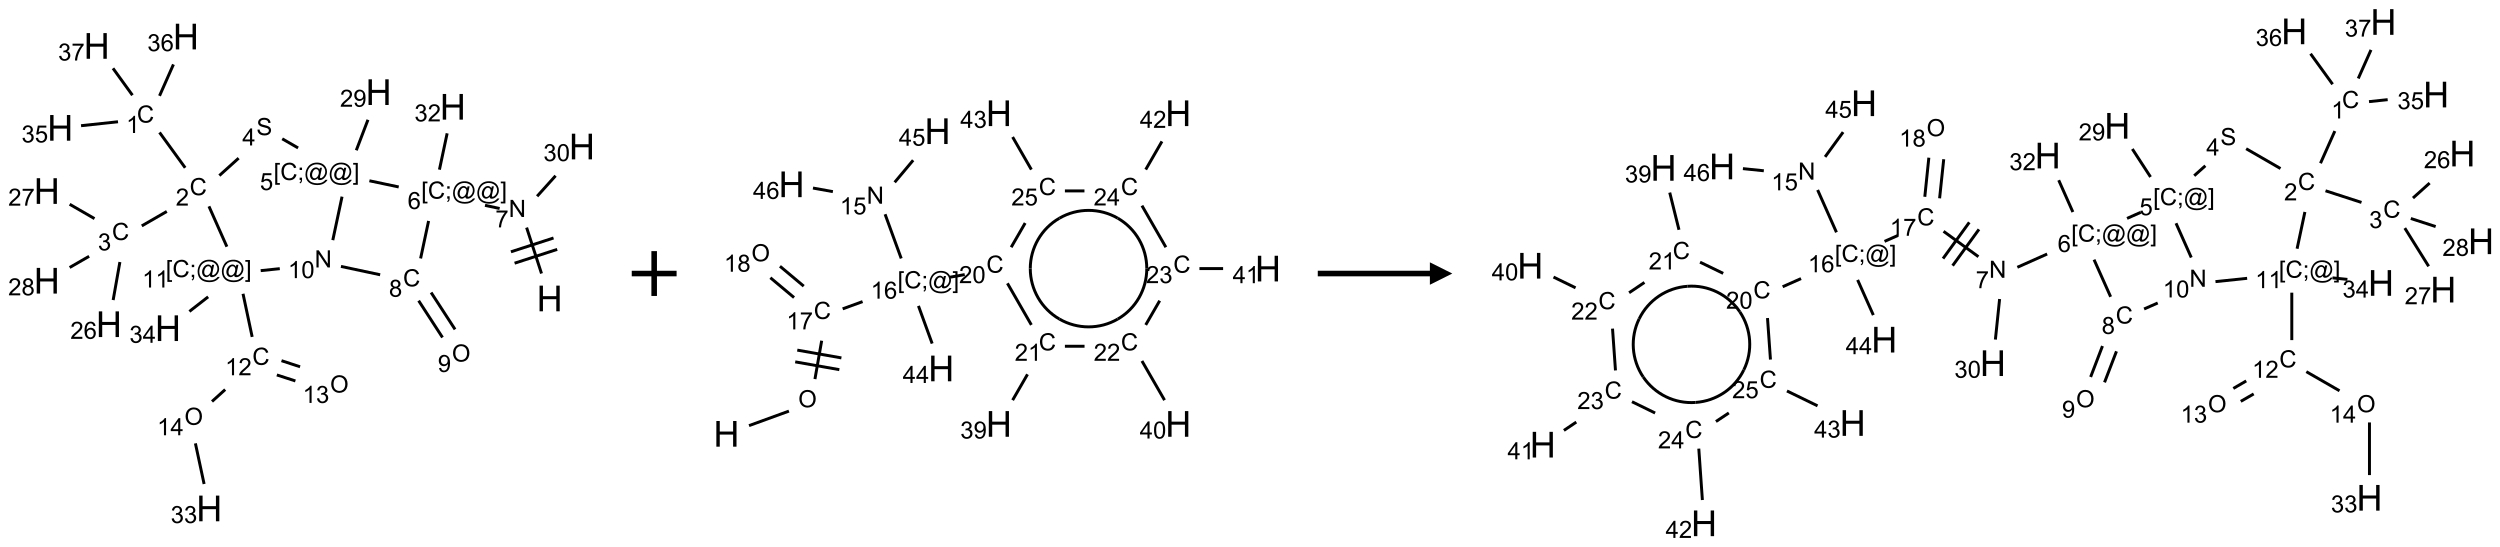<?xml version="1.0" encoding="UTF-8"?>
<svg xmlns="http://www.w3.org/2000/svg" xmlns:xlink="http://www.w3.org/1999/xlink" width="1115" height="244" viewBox="0 0 1115 244">
<defs>
<g>
<g id="glyph-0-0">
<path d="M 2 0 L 2 -10 L 10 -10 L 10 0 Z M 2.25 -0.25 L 9.75 -0.25 L 9.75 -9.75 L 2.25 -9.75 Z M 2.25 -0.25 "/>
</g>
<g id="glyph-0-1">
<path d="M 1.281 0 L 1.281 -11.453 L 2.797 -11.453 L 2.797 -6.75 L 8.75 -6.75 L 8.75 -11.453 L 10.266 -11.453 L 10.266 0 L 8.75 0 L 8.75 -5.398 L 2.797 -5.398 L 2.797 0 Z M 1.281 0 "/>
</g>
<g id="glyph-1-0">
<path d="M 1.332 0 L 1.332 -6.668 L 6.668 -6.668 L 6.668 0 Z M 1.5 -0.168 L 6.5 -0.168 L 6.5 -6.5 L 1.5 -6.5 Z M 1.5 -0.168 "/>
</g>
<g id="glyph-1-1">
<path d="M 0.812 0 L 0.812 -7.637 L 1.848 -7.637 L 5.859 -1.641 L 5.859 -7.637 L 6.828 -7.637 L 6.828 0 L 5.793 0 L 1.781 -6 L 1.781 0 Z M 0.812 0 "/>
</g>
<g id="glyph-1-2">
<path d="M 0.504 -6.637 L 0.504 -7.535 L 5.449 -7.535 L 5.449 -6.809 C 4.961 -6.289 4.48 -5.602 4.004 -4.746 C 3.527 -3.887 3.156 -3.004 2.895 -2.098 C 2.707 -1.461 2.59 -0.762 2.535 0 L 1.574 0 C 1.582 -0.602 1.703 -1.328 1.926 -2.176 C 2.152 -3.027 2.477 -3.848 2.898 -4.637 C 3.32 -5.426 3.77 -6.094 4.246 -6.637 Z M 0.504 -6.637 "/>
</g>
<g id="glyph-1-3">
<path d="M 0.723 2.121 L 0.723 -7.637 L 2.793 -7.637 L 2.793 -6.859 L 1.66 -6.859 L 1.66 1.344 L 2.793 1.344 L 2.793 2.121 Z M 0.723 2.121 "/>
</g>
<g id="glyph-1-4">
<path d="M 6.27 -2.676 L 7.281 -2.422 C 7.07 -1.594 6.688 -0.961 6.137 -0.523 C 5.586 -0.086 4.914 0.129 4.121 0.129 C 3.297 0.129 2.629 -0.039 2.113 -0.371 C 1.598 -0.707 1.203 -1.191 0.934 -1.828 C 0.664 -2.465 0.531 -3.145 0.531 -3.875 C 0.531 -4.672 0.684 -5.363 0.988 -5.957 C 1.293 -6.547 1.723 -6.996 2.285 -7.305 C 2.844 -7.613 3.461 -7.766 4.137 -7.766 C 4.898 -7.766 5.543 -7.57 6.062 -7.184 C 6.582 -6.793 6.945 -6.246 7.152 -5.543 L 6.156 -5.309 C 5.98 -5.863 5.723 -6.266 5.387 -6.52 C 5.051 -6.773 4.625 -6.902 4.113 -6.902 C 3.527 -6.902 3.039 -6.762 2.645 -6.48 C 2.25 -6.199 1.973 -5.82 1.812 -5.348 C 1.652 -4.871 1.574 -4.383 1.574 -3.879 C 1.574 -3.23 1.668 -2.664 1.855 -2.18 C 2.047 -1.695 2.34 -1.332 2.738 -1.094 C 3.137 -0.855 3.57 -0.734 4.035 -0.734 C 4.602 -0.734 5.082 -0.898 5.473 -1.223 C 5.867 -1.551 6.133 -2.035 6.27 -2.676 Z M 6.27 -2.676 "/>
</g>
<g id="glyph-1-5">
<path d="M 0.949 -4.465 L 0.949 -5.531 L 2.016 -5.531 L 2.016 -4.465 Z M 0.949 0 L 0.949 -1.066 L 2.016 -1.066 L 2.016 0 C 2.016 0.391 1.945 0.711 1.809 0.949 C 1.668 1.191 1.449 1.379 1.145 1.512 L 0.887 1.109 C 1.082 1.023 1.23 0.895 1.324 0.727 C 1.418 0.559 1.469 0.316 1.48 0 Z M 0.949 0 "/>
</g>
<g id="glyph-1-6">
<path d="M 6.047 -0.848 C 5.82 -0.59 5.57 -0.379 5.289 -0.223 C 5.008 -0.062 4.73 0.016 4.449 0.016 C 4.141 0.016 3.84 -0.074 3.547 -0.254 C 3.254 -0.434 3.02 -0.715 2.836 -1.09 C 2.652 -1.465 2.562 -1.875 2.562 -2.324 C 2.562 -2.875 2.703 -3.43 2.988 -3.98 C 3.27 -4.535 3.621 -4.953 4.043 -5.23 C 4.461 -5.508 4.871 -5.645 5.266 -5.645 C 5.566 -5.645 5.855 -5.566 6.129 -5.41 C 6.402 -5.25 6.641 -5.012 6.84 -4.688 L 7.016 -5.496 L 7.949 -5.496 L 7.199 -2 C 7.094 -1.516 7.043 -1.246 7.043 -1.191 C 7.043 -1.098 7.078 -1.02 7.148 -0.949 C 7.219 -0.883 7.305 -0.848 7.406 -0.848 C 7.59 -0.848 7.832 -0.953 8.129 -1.168 C 8.527 -1.445 8.84 -1.816 9.07 -2.285 C 9.301 -2.75 9.418 -3.234 9.418 -3.73 C 9.418 -4.309 9.27 -4.852 8.973 -5.355 C 8.676 -5.859 8.23 -6.262 7.645 -6.562 C 7.055 -6.863 6.406 -7.016 5.691 -7.016 C 4.879 -7.016 4.137 -6.824 3.465 -6.445 C 2.793 -6.066 2.273 -5.52 1.902 -4.809 C 1.535 -4.098 1.348 -3.34 1.348 -2.527 C 1.348 -1.676 1.535 -0.941 1.902 -0.328 C 2.273 0.285 2.809 0.742 3.508 1.035 C 4.207 1.328 4.984 1.473 5.832 1.473 C 6.742 1.473 7.504 1.32 8.121 1.016 C 8.734 0.711 9.195 0.34 9.5 -0.098 L 10.441 -0.098 C 10.266 0.266 9.961 0.637 9.531 1.016 C 9.102 1.395 8.59 1.695 7.996 1.914 C 7.402 2.133 6.688 2.246 5.848 2.246 C 5.078 2.246 4.367 2.145 3.715 1.949 C 3.066 1.75 2.512 1.453 2.051 1.055 C 1.594 0.656 1.25 0.199 1.016 -0.316 C 0.723 -0.973 0.578 -1.684 0.578 -2.441 C 0.578 -3.289 0.75 -4.098 1.098 -4.863 C 1.523 -5.805 2.125 -6.527 2.902 -7.027 C 3.684 -7.527 4.629 -7.777 5.738 -7.777 C 6.602 -7.777 7.375 -7.602 8.059 -7.246 C 8.746 -6.895 9.285 -6.371 9.684 -5.672 C 10.02 -5.07 10.188 -4.418 10.188 -3.715 C 10.188 -2.707 9.832 -1.812 9.125 -1.031 C 8.492 -0.328 7.801 0.02 7.051 0.02 C 6.812 0.02 6.617 -0.016 6.473 -0.09 C 6.324 -0.16 6.215 -0.266 6.145 -0.402 C 6.102 -0.488 6.066 -0.637 6.047 -0.848 Z M 3.527 -2.262 C 3.527 -1.785 3.641 -1.414 3.863 -1.152 C 4.09 -0.887 4.348 -0.754 4.641 -0.754 C 4.836 -0.754 5.039 -0.812 5.254 -0.93 C 5.469 -1.047 5.676 -1.219 5.871 -1.449 C 6.066 -1.676 6.23 -1.969 6.355 -2.32 C 6.48 -2.672 6.543 -3.027 6.543 -3.379 C 6.543 -3.852 6.426 -4.219 6.191 -4.48 C 5.957 -4.738 5.672 -4.871 5.332 -4.871 C 5.109 -4.871 4.902 -4.812 4.707 -4.699 C 4.512 -4.586 4.32 -4.406 4.137 -4.156 C 3.953 -3.906 3.805 -3.602 3.691 -3.246 C 3.582 -2.887 3.527 -2.559 3.527 -2.262 Z M 3.527 -2.262 "/>
</g>
<g id="glyph-1-7">
<path d="M 2.27 2.121 L 0.203 2.121 L 0.203 1.344 L 1.332 1.344 L 1.332 -6.859 L 0.203 -6.859 L 0.203 -7.637 L 2.27 -7.637 Z M 2.27 2.121 "/>
</g>
<g id="glyph-1-8">
<path d="M 5.309 -5.766 L 4.375 -5.691 C 4.293 -6.059 4.172 -6.328 4.02 -6.496 C 3.766 -6.762 3.453 -6.895 3.082 -6.895 C 2.785 -6.895 2.523 -6.812 2.297 -6.645 C 2 -6.43 1.77 -6.117 1.598 -5.703 C 1.43 -5.289 1.34 -4.703 1.332 -3.938 C 1.559 -4.281 1.836 -4.535 2.16 -4.703 C 2.488 -4.871 2.828 -4.953 3.188 -4.953 C 3.812 -4.953 4.344 -4.723 4.785 -4.262 C 5.223 -3.801 5.441 -3.207 5.441 -2.48 C 5.441 -2 5.34 -1.555 5.133 -1.145 C 4.926 -0.73 4.641 -0.418 4.281 -0.199 C 3.922 0.02 3.512 0.129 3.051 0.129 C 2.27 0.129 1.633 -0.156 1.141 -0.73 C 0.648 -1.305 0.402 -2.254 0.402 -3.574 C 0.402 -5.051 0.672 -6.121 1.219 -6.793 C 1.695 -7.375 2.336 -7.668 3.141 -7.668 C 3.742 -7.668 4.234 -7.5 4.617 -7.16 C 5 -6.824 5.23 -6.359 5.309 -5.766 Z M 1.48 -2.473 C 1.48 -2.152 1.547 -1.844 1.684 -1.547 C 1.82 -1.25 2.016 -1.027 2.262 -0.871 C 2.508 -0.719 2.766 -0.641 3.035 -0.641 C 3.434 -0.641 3.773 -0.801 4.059 -1.121 C 4.344 -1.441 4.484 -1.875 4.484 -2.422 C 4.484 -2.949 4.344 -3.367 4.062 -3.668 C 3.781 -3.973 3.426 -4.125 3 -4.125 C 2.578 -4.125 2.219 -3.973 1.922 -3.668 C 1.625 -3.363 1.48 -2.969 1.48 -2.473 Z M 1.48 -2.473 "/>
</g>
<g id="glyph-1-9">
<path d="M 0.449 -2.016 L 1.387 -2.141 C 1.492 -1.609 1.676 -1.227 1.934 -0.992 C 2.191 -0.758 2.508 -0.641 2.879 -0.641 C 3.32 -0.641 3.695 -0.793 3.996 -1.098 C 4.301 -1.402 4.453 -1.781 4.453 -2.234 C 4.453 -2.664 4.312 -3.02 4.031 -3.301 C 3.75 -3.578 3.391 -3.719 2.957 -3.719 C 2.781 -3.719 2.562 -3.684 2.297 -3.613 L 2.402 -4.438 C 2.465 -4.43 2.516 -4.426 2.551 -4.426 C 2.949 -4.426 3.312 -4.531 3.629 -4.738 C 3.949 -4.949 4.109 -5.27 4.109 -5.703 C 4.109 -6.047 3.992 -6.332 3.762 -6.559 C 3.527 -6.785 3.227 -6.895 2.859 -6.895 C 2.496 -6.895 2.191 -6.781 1.949 -6.551 C 1.707 -6.324 1.547 -5.98 1.48 -5.52 L 0.543 -5.688 C 0.656 -6.316 0.918 -6.805 1.324 -7.148 C 1.73 -7.492 2.234 -7.668 2.84 -7.668 C 3.254 -7.668 3.641 -7.578 3.988 -7.398 C 4.34 -7.219 4.609 -6.977 4.793 -6.668 C 4.98 -6.359 5.074 -6.031 5.074 -5.684 C 5.074 -5.352 4.984 -5.051 4.809 -4.781 C 4.629 -4.512 4.367 -4.297 4.02 -4.137 C 4.473 -4.031 4.824 -3.816 5.074 -3.488 C 5.324 -3.16 5.449 -2.75 5.449 -2.254 C 5.449 -1.59 5.203 -1.023 4.719 -0.559 C 4.234 -0.098 3.617 0.137 2.875 0.137 C 2.203 0.137 1.648 -0.062 1.207 -0.465 C 0.762 -0.863 0.512 -1.379 0.449 -2.016 Z M 0.449 -2.016 "/>
</g>
<g id="glyph-1-10">
<path d="M 5.371 -0.902 L 5.371 0 L 0.324 0 C 0.316 -0.227 0.352 -0.441 0.434 -0.652 C 0.562 -0.996 0.766 -1.332 1.051 -1.668 C 1.332 -2 1.742 -2.387 2.277 -2.824 C 3.105 -3.504 3.668 -4.043 3.957 -4.441 C 4.25 -4.84 4.395 -5.215 4.395 -5.566 C 4.395 -5.938 4.262 -6.254 3.996 -6.508 C 3.73 -6.762 3.387 -6.891 2.957 -6.891 C 2.508 -6.891 2.145 -6.754 1.875 -6.484 C 1.605 -6.215 1.469 -5.84 1.465 -5.359 L 0.5 -5.457 C 0.566 -6.176 0.812 -6.727 1.246 -7.102 C 1.676 -7.477 2.254 -7.668 2.98 -7.668 C 3.711 -7.668 4.293 -7.465 4.719 -7.059 C 5.145 -6.652 5.359 -6.148 5.359 -5.547 C 5.359 -5.242 5.297 -4.941 5.172 -4.645 C 5.047 -4.352 4.84 -4.039 4.551 -3.715 C 4.262 -3.387 3.777 -2.938 3.105 -2.371 C 2.543 -1.898 2.18 -1.578 2.02 -1.41 C 1.859 -1.242 1.73 -1.07 1.625 -0.902 Z M 5.371 -0.902 "/>
</g>
<g id="glyph-1-11">
<path d="M 0.441 -2 L 1.426 -2.082 C 1.5 -1.605 1.668 -1.242 1.934 -1.004 C 2.199 -0.762 2.52 -0.641 2.895 -0.641 C 3.348 -0.641 3.73 -0.812 4.043 -1.152 C 4.355 -1.492 4.512 -1.941 4.512 -2.504 C 4.512 -3.039 4.359 -3.461 4.059 -3.77 C 3.758 -4.078 3.367 -4.234 2.879 -4.234 C 2.578 -4.234 2.305 -4.164 2.062 -4.027 C 1.82 -3.891 1.629 -3.715 1.488 -3.496 L 0.609 -3.609 L 1.348 -7.531 L 5.145 -7.531 L 5.145 -6.637 L 2.098 -6.637 L 1.688 -4.582 C 2.145 -4.902 2.625 -5.062 3.129 -5.062 C 3.797 -5.062 4.359 -4.832 4.816 -4.371 C 5.277 -3.91 5.504 -3.312 5.504 -2.59 C 5.504 -1.898 5.305 -1.301 4.902 -0.797 C 4.41 -0.18 3.742 0.129 2.895 0.129 C 2.199 0.129 1.633 -0.062 1.195 -0.453 C 0.758 -0.844 0.504 -1.359 0.441 -2 Z M 0.441 -2 "/>
</g>
<g id="glyph-1-12">
<path d="M 0.582 -1.766 L 1.484 -1.848 C 1.562 -1.426 1.707 -1.117 1.922 -0.926 C 2.137 -0.734 2.414 -0.641 2.75 -0.641 C 3.039 -0.641 3.289 -0.707 3.508 -0.84 C 3.727 -0.973 3.902 -1.148 4.043 -1.367 C 4.18 -1.586 4.297 -1.887 4.391 -2.262 C 4.484 -2.637 4.531 -3.016 4.531 -3.406 C 4.531 -3.449 4.531 -3.512 4.527 -3.594 C 4.34 -3.297 4.082 -3.055 3.758 -2.867 C 3.434 -2.68 3.082 -2.59 2.703 -2.59 C 2.07 -2.59 1.535 -2.816 1.098 -3.277 C 0.66 -3.734 0.441 -4.34 0.441 -5.09 C 0.441 -5.863 0.672 -6.484 1.129 -6.957 C 1.586 -7.43 2.156 -7.668 2.844 -7.668 C 3.34 -7.668 3.793 -7.531 4.207 -7.266 C 4.617 -7 4.93 -6.617 5.145 -6.121 C 5.355 -5.629 5.465 -4.91 5.465 -3.973 C 5.465 -2.996 5.359 -2.223 5.145 -1.645 C 4.934 -1.066 4.617 -0.625 4.199 -0.324 C 3.781 -0.02 3.293 0.129 2.73 0.129 C 2.133 0.129 1.645 -0.035 1.266 -0.367 C 0.887 -0.699 0.66 -1.164 0.582 -1.766 Z M 4.422 -5.137 C 4.422 -5.676 4.277 -6.102 3.992 -6.418 C 3.707 -6.734 3.359 -6.891 2.957 -6.891 C 2.543 -6.891 2.18 -6.719 1.871 -6.379 C 1.562 -6.039 1.406 -5.598 1.406 -5.059 C 1.406 -4.57 1.555 -4.176 1.848 -3.871 C 2.141 -3.566 2.5 -3.418 2.934 -3.418 C 3.367 -3.418 3.723 -3.57 4.004 -3.871 C 4.281 -4.176 4.422 -4.598 4.422 -5.137 Z M 4.422 -5.137 "/>
</g>
<g id="glyph-1-13">
<path d="M 0.48 -2.453 L 1.434 -2.535 C 1.477 -2.152 1.582 -1.84 1.746 -1.598 C 1.91 -1.352 2.168 -1.152 2.516 -1.004 C 2.863 -0.852 3.254 -0.777 3.688 -0.777 C 4.074 -0.777 4.414 -0.832 4.707 -0.949 C 5.004 -1.062 5.223 -1.219 5.367 -1.418 C 5.512 -1.617 5.582 -1.836 5.582 -2.074 C 5.582 -2.312 5.516 -2.523 5.375 -2.699 C 5.234 -2.879 5.008 -3.031 4.688 -3.152 C 4.484 -3.23 4.031 -3.355 3.328 -3.523 C 2.625 -3.691 2.137 -3.852 1.855 -4 C 1.488 -4.191 1.219 -4.43 1.039 -4.711 C 0.859 -4.992 0.77 -5.312 0.77 -5.66 C 0.77 -6.047 0.879 -6.406 1.098 -6.742 C 1.316 -7.078 1.637 -7.332 2.059 -7.504 C 2.477 -7.68 2.945 -7.766 3.457 -7.766 C 4.023 -7.766 4.523 -7.676 4.957 -7.492 C 5.387 -7.309 5.719 -7.043 5.953 -6.688 C 6.188 -6.332 6.312 -5.934 6.328 -5.484 L 5.359 -5.41 C 5.309 -5.895 5.133 -6.258 4.832 -6.504 C 4.531 -6.75 4.086 -6.875 3.5 -6.875 C 2.891 -6.875 2.445 -6.762 2.164 -6.539 C 1.883 -6.316 1.746 -6.047 1.746 -5.73 C 1.746 -5.457 1.844 -5.23 2.043 -5.051 C 2.238 -4.875 2.742 -4.695 3.566 -4.508 C 4.387 -4.32 4.949 -4.16 5.254 -4.02 C 5.699 -3.816 6.027 -3.555 6.238 -3.242 C 6.449 -2.93 6.559 -2.566 6.559 -2.156 C 6.559 -1.75 6.441 -1.367 6.207 -1.008 C 5.977 -0.648 5.641 -0.367 5.207 -0.168 C 4.77 0.031 4.281 0.129 3.734 0.129 C 3.043 0.129 2.465 0.031 1.996 -0.172 C 1.531 -0.375 1.164 -0.676 0.898 -1.082 C 0.633 -1.484 0.492 -1.941 0.48 -2.453 Z M 0.48 -2.453 "/>
</g>
<g id="glyph-1-14">
<path d="M 3.449 0 L 3.449 -1.828 L 0.137 -1.828 L 0.137 -2.688 L 3.621 -7.637 L 4.387 -7.637 L 4.387 -2.688 L 5.418 -2.688 L 5.418 -1.828 L 4.387 -1.828 L 4.387 0 Z M 3.449 -2.688 L 3.449 -6.129 L 1.059 -2.688 Z M 3.449 -2.688 "/>
</g>
<g id="glyph-1-15">
<path d="M 3.973 0 L 3.035 0 L 3.035 -5.973 C 2.809 -5.758 2.516 -5.543 2.148 -5.328 C 1.781 -5.113 1.453 -4.953 1.16 -4.844 L 1.16 -5.75 C 1.684 -5.996 2.145 -6.297 2.535 -6.645 C 2.93 -6.996 3.207 -7.336 3.371 -7.668 L 3.973 -7.668 Z M 3.973 0 "/>
</g>
<g id="glyph-1-16">
<path d="M 1.887 -4.141 C 1.496 -4.281 1.207 -4.484 1.02 -4.75 C 0.832 -5.016 0.738 -5.328 0.738 -5.699 C 0.738 -6.254 0.938 -6.719 1.34 -7.098 C 1.738 -7.477 2.27 -7.668 2.934 -7.668 C 3.598 -7.668 4.137 -7.473 4.543 -7.086 C 4.949 -6.699 5.152 -6.227 5.152 -5.672 C 5.152 -5.316 5.059 -5.008 4.871 -4.746 C 4.688 -4.484 4.406 -4.281 4.027 -4.141 C 4.496 -3.988 4.852 -3.742 5.098 -3.402 C 5.34 -3.062 5.465 -2.656 5.465 -2.184 C 5.465 -1.531 5.234 -0.98 4.77 -0.535 C 4.309 -0.09 3.703 0.129 2.949 0.129 C 2.195 0.129 1.586 -0.094 1.125 -0.539 C 0.664 -0.984 0.434 -1.543 0.434 -2.207 C 0.434 -2.703 0.559 -3.121 0.809 -3.457 C 1.062 -3.793 1.422 -4.02 1.887 -4.141 Z M 1.699 -5.73 C 1.699 -5.367 1.812 -5.074 2.047 -4.844 C 2.281 -4.613 2.582 -4.5 2.953 -4.5 C 3.312 -4.5 3.609 -4.613 3.84 -4.84 C 4.07 -5.066 4.188 -5.348 4.188 -5.676 C 4.188 -6.02 4.07 -6.309 3.832 -6.543 C 3.594 -6.777 3.297 -6.895 2.941 -6.895 C 2.586 -6.895 2.289 -6.781 2.051 -6.551 C 1.816 -6.324 1.699 -6.047 1.699 -5.73 Z M 1.395 -2.203 C 1.395 -1.938 1.461 -1.676 1.586 -1.426 C 1.711 -1.176 1.902 -0.984 2.152 -0.848 C 2.402 -0.711 2.672 -0.641 2.957 -0.641 C 3.406 -0.641 3.777 -0.785 4.066 -1.074 C 4.359 -1.363 4.504 -1.727 4.504 -2.172 C 4.504 -2.625 4.355 -2.996 4.055 -3.293 C 3.754 -3.586 3.379 -3.734 2.926 -3.734 C 2.484 -3.734 2.121 -3.59 1.832 -3.297 C 1.543 -3.004 1.395 -2.641 1.395 -2.203 Z M 1.395 -2.203 "/>
</g>
<g id="glyph-1-17">
<path d="M 0.516 -3.719 C 0.516 -4.984 0.855 -5.977 1.535 -6.695 C 2.215 -7.414 3.094 -7.77 4.172 -7.77 C 4.875 -7.77 5.512 -7.602 6.078 -7.266 C 6.645 -6.93 7.074 -6.461 7.371 -5.855 C 7.668 -5.254 7.816 -4.57 7.816 -3.809 C 7.816 -3.035 7.66 -2.34 7.348 -1.73 C 7.035 -1.117 6.594 -0.656 6.02 -0.34 C 5.449 -0.027 4.828 0.129 4.168 0.129 C 3.449 0.129 2.805 -0.043 2.238 -0.391 C 1.672 -0.738 1.246 -1.211 0.953 -1.812 C 0.66 -2.414 0.516 -3.047 0.516 -3.719 Z M 1.559 -3.703 C 1.559 -2.781 1.805 -2.059 2.301 -1.527 C 2.793 -1 3.414 -0.734 4.16 -0.734 C 4.922 -0.734 5.547 -1 6.039 -1.535 C 6.531 -2.07 6.777 -2.828 6.777 -3.812 C 6.777 -4.434 6.672 -4.977 6.461 -5.441 C 6.25 -5.902 5.945 -6.262 5.539 -6.52 C 5.133 -6.773 4.68 -6.902 4.176 -6.902 C 3.461 -6.902 2.848 -6.656 2.332 -6.164 C 1.816 -5.672 1.559 -4.852 1.559 -3.703 Z M 1.559 -3.703 "/>
</g>
<g id="glyph-1-18">
<path d="M 0.441 -3.766 C 0.441 -4.668 0.535 -5.395 0.723 -5.945 C 0.906 -6.496 1.184 -6.922 1.551 -7.219 C 1.918 -7.516 2.375 -7.668 2.934 -7.668 C 3.344 -7.668 3.703 -7.586 4.012 -7.418 C 4.32 -7.254 4.574 -7.016 4.777 -6.707 C 4.977 -6.395 5.137 -6.016 5.25 -5.57 C 5.363 -5.125 5.422 -4.523 5.422 -3.766 C 5.422 -2.871 5.328 -2.148 5.145 -1.598 C 4.961 -1.047 4.688 -0.621 4.32 -0.32 C 3.953 -0.02 3.492 0.129 2.934 0.129 C 2.195 0.129 1.617 -0.133 1.199 -0.66 C 0.695 -1.297 0.441 -2.332 0.441 -3.766 Z M 1.406 -3.766 C 1.406 -2.512 1.555 -1.68 1.848 -1.262 C 2.141 -0.848 2.5 -0.641 2.934 -0.641 C 3.363 -0.641 3.727 -0.848 4.02 -1.266 C 4.312 -1.684 4.457 -2.516 4.457 -3.766 C 4.457 -5.023 4.312 -5.859 4.02 -6.27 C 3.727 -6.684 3.359 -6.891 2.922 -6.891 C 2.492 -6.891 2.148 -6.707 1.891 -6.344 C 1.566 -5.879 1.406 -5.02 1.406 -3.766 Z M 1.406 -3.766 "/>
</g>
</g>
</defs>
<path fill="none" stroke-width="0.033" stroke-linecap="butt" stroke-linejoin="miter" stroke="rgb(0%, 0%, 0%)" stroke-opacity="1" stroke-miterlimit="10" d="M 5.516 2.642 L 5.35 2.13 " transform="matrix(40, 0, 0, 40, 20.869, 16.305)"/>
<path fill="none" stroke-width="0.033" stroke-linecap="butt" stroke-linejoin="miter" stroke="rgb(0%, 0%, 0%)" stroke-opacity="1" stroke-miterlimit="10" d="M 5.65 2.246 L 5.175 2.4 " transform="matrix(40, 0, 0, 40, 20.869, 16.305)"/>
<path fill="none" stroke-width="0.033" stroke-linecap="butt" stroke-linejoin="miter" stroke="rgb(0%, 0%, 0%)" stroke-opacity="1" stroke-miterlimit="10" d="M 5.691 2.373 L 5.216 2.527 " transform="matrix(40, 0, 0, 40, 20.869, 16.305)"/>
<path fill="none" stroke-width="0.033" stroke-linecap="butt" stroke-linejoin="miter" stroke="rgb(0%, 0%, 0%)" stroke-opacity="1" stroke-miterlimit="10" d="M 5.049 1.917 L 4.886 1.882 " transform="matrix(40, 0, 0, 40, 20.869, 16.305)"/>
<path fill="none" stroke-width="0.033" stroke-linecap="butt" stroke-linejoin="miter" stroke="rgb(0%, 0%, 0%)" stroke-opacity="1" stroke-miterlimit="10" d="M 4.378 1.484 L 4.464 1.079 " transform="matrix(40, 0, 0, 40, 20.869, 16.305)"/>
<path fill="none" stroke-width="0.033" stroke-linecap="butt" stroke-linejoin="miter" stroke="rgb(0%, 0%, 0%)" stroke-opacity="1" stroke-miterlimit="10" d="M 3.924 1.677 L 3.597 1.608 " transform="matrix(40, 0, 0, 40, 20.869, 16.305)"/>
<path fill="none" stroke-width="0.033" stroke-linecap="butt" stroke-linejoin="miter" stroke="rgb(0%, 0%, 0%)" stroke-opacity="1" stroke-miterlimit="10" d="M 3.451 1.268 L 3.581 0.928 " transform="matrix(40, 0, 0, 40, 20.869, 16.305)"/>
<path fill="none" stroke-width="0.033" stroke-linecap="butt" stroke-linejoin="miter" stroke="rgb(0%, 0%, 0%)" stroke-opacity="1" stroke-miterlimit="10" d="M 2.802 1.242 L 2.625 1.14 " transform="matrix(40, 0, 0, 40, 20.869, 16.305)"/>
<path fill="none" stroke-width="0.033" stroke-linecap="butt" stroke-linejoin="miter" stroke="rgb(0%, 0%, 0%)" stroke-opacity="1" stroke-miterlimit="10" d="M 2.139 1.356 L 1.924 1.55 " transform="matrix(40, 0, 0, 40, 20.869, 16.305)"/>
<path fill="none" stroke-width="0.033" stroke-linecap="butt" stroke-linejoin="miter" stroke="rgb(0%, 0%, 0%)" stroke-opacity="1" stroke-miterlimit="10" d="M 1.543 1.463 L 1.257 1.069 " transform="matrix(40, 0, 0, 40, 20.869, 16.305)"/>
<path fill="none" stroke-width="0.033" stroke-linecap="butt" stroke-linejoin="miter" stroke="rgb(0%, 0%, 0%)" stroke-opacity="1" stroke-miterlimit="10" d="M 0.794 0.95 L 0.382 0.994 " transform="matrix(40, 0, 0, 40, 20.869, 16.305)"/>
<path fill="none" stroke-width="0.033" stroke-linecap="butt" stroke-linejoin="miter" stroke="rgb(0%, 0%, 0%)" stroke-opacity="1" stroke-miterlimit="10" d="M 1.257 0.661 L 1.412 0.311 " transform="matrix(40, 0, 0, 40, 20.869, 16.305)"/>
<path fill="none" stroke-width="0.033" stroke-linecap="butt" stroke-linejoin="miter" stroke="rgb(0%, 0%, 0%)" stroke-opacity="1" stroke-miterlimit="10" d="M 0.955 0.654 L 0.738 0.354 " transform="matrix(40, 0, 0, 40, 20.869, 16.305)"/>
<path fill="none" stroke-width="0.033" stroke-linecap="butt" stroke-linejoin="miter" stroke="rgb(0%, 0%, 0%)" stroke-opacity="1" stroke-miterlimit="10" d="M 1.338 1.95 L 1.059 2.111 " transform="matrix(40, 0, 0, 40, 20.869, 16.305)"/>
<path fill="none" stroke-width="0.033" stroke-linecap="butt" stroke-linejoin="miter" stroke="rgb(0%, 0%, 0%)" stroke-opacity="1" stroke-miterlimit="10" d="M 0.815 2.514 L 0.74 2.938 " transform="matrix(40, 0, 0, 40, 20.869, 16.305)"/>
<path fill="none" stroke-width="0.033" stroke-linecap="butt" stroke-linejoin="miter" stroke="rgb(0%, 0%, 0%)" stroke-opacity="1" stroke-miterlimit="10" d="M 0.532 2.03 L 0.255 1.87 " transform="matrix(40, 0, 0, 40, 20.869, 16.305)"/>
<path fill="none" stroke-width="0.033" stroke-linecap="butt" stroke-linejoin="miter" stroke="rgb(0%, 0%, 0%)" stroke-opacity="1" stroke-miterlimit="10" d="M 0.472 2.45 L 0.255 2.575 " transform="matrix(40, 0, 0, 40, 20.869, 16.305)"/>
<path fill="none" stroke-width="0.033" stroke-linecap="butt" stroke-linejoin="miter" stroke="rgb(0%, 0%, 0%)" stroke-opacity="1" stroke-miterlimit="10" d="M 1.808 1.893 L 2.008 2.343 " transform="matrix(40, 0, 0, 40, 20.869, 16.305)"/>
<path fill="none" stroke-width="0.033" stroke-linecap="butt" stroke-linejoin="miter" stroke="rgb(0%, 0%, 0%)" stroke-opacity="1" stroke-miterlimit="10" d="M 2.188 2.868 L 2.29 3.349 " transform="matrix(40, 0, 0, 40, 20.869, 16.305)"/>
<path fill="none" stroke-width="0.033" stroke-linecap="butt" stroke-linejoin="miter" stroke="rgb(0%, 0%, 0%)" stroke-opacity="1" stroke-miterlimit="10" d="M 2.565 3.773 L 2.772 3.84 " transform="matrix(40, 0, 0, 40, 20.869, 16.305)"/>
<path fill="none" stroke-width="0.033" stroke-linecap="butt" stroke-linejoin="miter" stroke="rgb(0%, 0%, 0%)" stroke-opacity="1" stroke-miterlimit="10" d="M 2.617 3.614 L 2.824 3.682 " transform="matrix(40, 0, 0, 40, 20.869, 16.305)"/>
<path fill="none" stroke-width="0.033" stroke-linecap="butt" stroke-linejoin="miter" stroke="rgb(0%, 0%, 0%)" stroke-opacity="1" stroke-miterlimit="10" d="M 1.989 3.936 L 1.842 4.069 " transform="matrix(40, 0, 0, 40, 20.869, 16.305)"/>
<path fill="none" stroke-width="0.033" stroke-linecap="butt" stroke-linejoin="miter" stroke="rgb(0%, 0%, 0%)" stroke-opacity="1" stroke-miterlimit="10" d="M 1.657 4.536 L 1.754 4.989 " transform="matrix(40, 0, 0, 40, 20.869, 16.305)"/>
<path fill="none" stroke-width="0.033" stroke-linecap="butt" stroke-linejoin="miter" stroke="rgb(0%, 0%, 0%)" stroke-opacity="1" stroke-miterlimit="10" d="M 1.799 2.902 L 1.59 3.065 " transform="matrix(40, 0, 0, 40, 20.869, 16.305)"/>
<path fill="none" stroke-width="0.033" stroke-linecap="butt" stroke-linejoin="miter" stroke="rgb(0%, 0%, 0%)" stroke-opacity="1" stroke-miterlimit="10" d="M 2.385 2.61 L 2.598 2.588 " transform="matrix(40, 0, 0, 40, 20.869, 16.305)"/>
<path fill="none" stroke-width="0.033" stroke-linecap="butt" stroke-linejoin="miter" stroke="rgb(0%, 0%, 0%)" stroke-opacity="1" stroke-miterlimit="10" d="M 3.189 2.27 L 3.292 1.785 " transform="matrix(40, 0, 0, 40, 20.869, 16.305)"/>
<path fill="none" stroke-width="0.033" stroke-linecap="butt" stroke-linejoin="miter" stroke="rgb(0%, 0%, 0%)" stroke-opacity="1" stroke-miterlimit="10" d="M 3.28 2.563 L 3.717 2.656 " transform="matrix(40, 0, 0, 40, 20.869, 16.305)"/>
<path fill="none" stroke-width="0.033" stroke-linecap="butt" stroke-linejoin="miter" stroke="rgb(0%, 0%, 0%)" stroke-opacity="1" stroke-miterlimit="10" d="M 4.168 2.474 L 4.257 2.056 " transform="matrix(40, 0, 0, 40, 20.869, 16.305)"/>
<path fill="none" stroke-width="0.033" stroke-linecap="butt" stroke-linejoin="miter" stroke="rgb(0%, 0%, 0%)" stroke-opacity="1" stroke-miterlimit="10" d="M 4.146 2.945 L 4.412 3.355 " transform="matrix(40, 0, 0, 40, 20.869, 16.305)"/>
<path fill="none" stroke-width="0.033" stroke-linecap="butt" stroke-linejoin="miter" stroke="rgb(0%, 0%, 0%)" stroke-opacity="1" stroke-miterlimit="10" d="M 4.285 2.854 L 4.552 3.265 " transform="matrix(40, 0, 0, 40, 20.869, 16.305)"/>
<path fill="none" stroke-width="0.033" stroke-linecap="butt" stroke-linejoin="miter" stroke="rgb(0%, 0%, 0%)" stroke-opacity="1" stroke-miterlimit="10" d="M 5.467 1.781 L 5.673 1.552 " transform="matrix(40, 0, 0, 40, 20.869, 16.305)"/>
<g fill="rgb(0%, 0%, 0%)" fill-opacity="1">
<use xlink:href="#glyph-0-1" x="239.359" y="138.844"/>
</g>
<g fill="rgb(0%, 0%, 0%)" fill-opacity="1">
<use xlink:href="#glyph-1-1" x="226.895" y="96.785"/>
</g>
<g fill="rgb(0%, 0%, 0%)" fill-opacity="1">
<use xlink:href="#glyph-1-2" x="220.926" y="101.426"/>
</g>
<g fill="rgb(0%, 0%, 0%)" fill-opacity="1">
<use xlink:href="#glyph-1-3" x="187.855" y="88.609"/>
<use xlink:href="#glyph-1-4" x="190.819" y="88.609"/>
<use xlink:href="#glyph-1-5" x="198.522" y="88.609"/>
<use xlink:href="#glyph-1-6" x="201.486" y="88.609"/>
<use xlink:href="#glyph-1-6" x="212.314" y="88.609"/>
<use xlink:href="#glyph-1-7" x="223.142" y="88.609"/>
</g>
<g fill="rgb(0%, 0%, 0%)" fill-opacity="1">
<use xlink:href="#glyph-1-8" x="181.805" y="93.238"/>
</g>
<g fill="rgb(0%, 0%, 0%)" fill-opacity="1">
<use xlink:href="#glyph-0-1" x="196.188" y="53.359"/>
</g>
<g fill="rgb(0%, 0%, 0%)" fill-opacity="1">
<use xlink:href="#glyph-1-9" x="184.832" y="54.152"/>
<use xlink:href="#glyph-1-10" x="190.764" y="54.152"/>
</g>
<g fill="rgb(0%, 0%, 0%)" fill-opacity="1">
<use xlink:href="#glyph-1-3" x="122.023" y="80.293"/>
<use xlink:href="#glyph-1-4" x="124.987" y="80.293"/>
<use xlink:href="#glyph-1-5" x="132.69" y="80.293"/>
<use xlink:href="#glyph-1-6" x="135.654" y="80.293"/>
<use xlink:href="#glyph-1-6" x="146.482" y="80.293"/>
<use xlink:href="#glyph-1-7" x="157.31" y="80.293"/>
</g>
<g fill="rgb(0%, 0%, 0%)" fill-opacity="1">
<use xlink:href="#glyph-1-11" x="115.906" y="84.789"/>
</g>
<g fill="rgb(0%, 0%, 0%)" fill-opacity="1">
<use xlink:href="#glyph-0-1" x="163.082" y="46.828"/>
</g>
<g fill="rgb(0%, 0%, 0%)" fill-opacity="1">
<use xlink:href="#glyph-1-10" x="151.633" y="47.617"/>
<use xlink:href="#glyph-1-12" x="157.565" y="47.617"/>
</g>
<g fill="rgb(0%, 0%, 0%)" fill-opacity="1">
<use xlink:href="#glyph-1-13" x="114.336" y="60.285"/>
</g>
<g fill="rgb(0%, 0%, 0%)" fill-opacity="1">
<use xlink:href="#glyph-1-14" x="108.062" y="64.891"/>
</g>
<g fill="rgb(0%, 0%, 0%)" fill-opacity="1">
<use xlink:href="#glyph-1-4" x="84.559" y="87.051"/>
</g>
<g fill="rgb(0%, 0%, 0%)" fill-opacity="1">
<use xlink:href="#glyph-1-10" x="78.387" y="91.688"/>
</g>
<g fill="rgb(0%, 0%, 0%)" fill-opacity="1">
<use xlink:href="#glyph-1-4" x="61.047" y="54.691"/>
</g>
<g fill="rgb(0%, 0%, 0%)" fill-opacity="1">
<use xlink:href="#glyph-1-15" x="56.27" y="59.328"/>
</g>
<g fill="rgb(0%, 0%, 0%)" fill-opacity="1">
<use xlink:href="#glyph-0-1" x="21.086" y="62.754"/>
</g>
<g fill="rgb(0%, 0%, 0%)" fill-opacity="1">
<use xlink:href="#glyph-1-9" x="9.594" y="63.547"/>
<use xlink:href="#glyph-1-11" x="15.526" y="63.547"/>
</g>
<g fill="rgb(0%, 0%, 0%)" fill-opacity="1">
<use xlink:href="#glyph-0-1" x="77.137" y="22.031"/>
</g>
<g fill="rgb(0%, 0%, 0%)" fill-opacity="1">
<use xlink:href="#glyph-1-9" x="65.707" y="22.824"/>
<use xlink:href="#glyph-1-8" x="71.639" y="22.824"/>
</g>
<g fill="rgb(0%, 0%, 0%)" fill-opacity="1">
<use xlink:href="#glyph-0-1" x="37.355" y="26.215"/>
</g>
<g fill="rgb(0%, 0%, 0%)" fill-opacity="1">
<use xlink:href="#glyph-1-9" x="25.922" y="27.004"/>
<use xlink:href="#glyph-1-2" x="31.854" y="27.004"/>
</g>
<g fill="rgb(0%, 0%, 0%)" fill-opacity="1">
<use xlink:href="#glyph-1-4" x="49.918" y="107.051"/>
</g>
<g fill="rgb(0%, 0%, 0%)" fill-opacity="1">
<use xlink:href="#glyph-1-9" x="43.668" y="111.688"/>
</g>
<g fill="rgb(0%, 0%, 0%)" fill-opacity="1">
<use xlink:href="#glyph-0-1" x="42.793" y="150.328"/>
</g>
<g fill="rgb(0%, 0%, 0%)" fill-opacity="1">
<use xlink:href="#glyph-1-10" x="31.363" y="151.121"/>
<use xlink:href="#glyph-1-8" x="37.296" y="151.121"/>
</g>
<g fill="rgb(0%, 0%, 0%)" fill-opacity="1">
<use xlink:href="#glyph-0-1" x="15.098" y="90.934"/>
</g>
<g fill="rgb(0%, 0%, 0%)" fill-opacity="1">
<use xlink:href="#glyph-1-10" x="3.664" y="91.727"/>
<use xlink:href="#glyph-1-2" x="9.596" y="91.727"/>
</g>
<g fill="rgb(0%, 0%, 0%)" fill-opacity="1">
<use xlink:href="#glyph-0-1" x="15.098" y="130.934"/>
</g>
<g fill="rgb(0%, 0%, 0%)" fill-opacity="1">
<use xlink:href="#glyph-1-10" x="3.648" y="131.727"/>
<use xlink:href="#glyph-1-16" x="9.581" y="131.727"/>
</g>
<g fill="rgb(0%, 0%, 0%)" fill-opacity="1">
<use xlink:href="#glyph-1-3" x="73.926" y="123.602"/>
<use xlink:href="#glyph-1-4" x="76.889" y="123.602"/>
<use xlink:href="#glyph-1-5" x="84.592" y="123.602"/>
<use xlink:href="#glyph-1-6" x="87.556" y="123.602"/>
<use xlink:href="#glyph-1-6" x="98.384" y="123.602"/>
<use xlink:href="#glyph-1-7" x="109.212" y="123.602"/>
</g>
<g fill="rgb(0%, 0%, 0%)" fill-opacity="1">
<use xlink:href="#glyph-1-15" x="63.41" y="128.23"/>
<use xlink:href="#glyph-1-15" x="69.342" y="128.23"/>
</g>
<g fill="rgb(0%, 0%, 0%)" fill-opacity="1">
<use xlink:href="#glyph-1-4" x="112.52" y="162.719"/>
</g>
<g fill="rgb(0%, 0%, 0%)" fill-opacity="1">
<use xlink:href="#glyph-1-15" x="100.414" y="167.355"/>
<use xlink:href="#glyph-1-10" x="106.346" y="167.355"/>
</g>
<g fill="rgb(0%, 0%, 0%)" fill-opacity="1">
<use xlink:href="#glyph-1-17" x="147.203" y="175.086"/>
</g>
<g fill="rgb(0%, 0%, 0%)" fill-opacity="1">
<use xlink:href="#glyph-1-15" x="135" y="179.715"/>
<use xlink:href="#glyph-1-9" x="140.932" y="179.715"/>
</g>
<g fill="rgb(0%, 0%, 0%)" fill-opacity="1">
<use xlink:href="#glyph-1-17" x="82.258" y="189.488"/>
</g>
<g fill="rgb(0%, 0%, 0%)" fill-opacity="1">
<use xlink:href="#glyph-1-15" x="70.086" y="194.121"/>
<use xlink:href="#glyph-1-14" x="76.018" y="194.121"/>
</g>
<g fill="rgb(0%, 0%, 0%)" fill-opacity="1">
<use xlink:href="#glyph-0-1" x="87.555" y="232.492"/>
</g>
<g fill="rgb(0%, 0%, 0%)" fill-opacity="1">
<use xlink:href="#glyph-1-9" x="76.121" y="233.285"/>
<use xlink:href="#glyph-1-9" x="82.053" y="233.285"/>
</g>
<g fill="rgb(0%, 0%, 0%)" fill-opacity="1">
<use xlink:href="#glyph-0-1" x="69.129" y="152.102"/>
</g>
<g fill="rgb(0%, 0%, 0%)" fill-opacity="1">
<use xlink:href="#glyph-1-9" x="57.727" y="152.895"/>
<use xlink:href="#glyph-1-14" x="63.659" y="152.895"/>
</g>
<g fill="rgb(0%, 0%, 0%)" fill-opacity="1">
<use xlink:href="#glyph-1-1" x="140.328" y="119.281"/>
</g>
<g fill="rgb(0%, 0%, 0%)" fill-opacity="1">
<use xlink:href="#glyph-1-15" x="128.449" y="124.047"/>
<use xlink:href="#glyph-1-18" x="134.382" y="124.047"/>
</g>
<g fill="rgb(0%, 0%, 0%)" fill-opacity="1">
<use xlink:href="#glyph-1-4" x="179.734" y="127.73"/>
</g>
<g fill="rgb(0%, 0%, 0%)" fill-opacity="1">
<use xlink:href="#glyph-1-16" x="173.469" y="132.363"/>
</g>
<g fill="rgb(0%, 0%, 0%)" fill-opacity="1">
<use xlink:href="#glyph-1-17" x="201.535" y="161.281"/>
</g>
<g fill="rgb(0%, 0%, 0%)" fill-opacity="1">
<use xlink:href="#glyph-1-12" x="195.254" y="165.91"/>
</g>
<g fill="rgb(0%, 0%, 0%)" fill-opacity="1">
<use xlink:href="#glyph-0-1" x="253.762" y="71.078"/>
</g>
<g fill="rgb(0%, 0%, 0%)" fill-opacity="1">
<use xlink:href="#glyph-1-9" x="242.355" y="71.867"/>
<use xlink:href="#glyph-1-18" x="248.288" y="71.867"/>
</g>
<path fill="none" stroke-width="0.062" stroke-linecap="butt" stroke-linejoin="miter" stroke="rgb(0%, 0%, 0%)" stroke-opacity="1" stroke-miterlimit="10" d="M 0 0 L 0.5 0 M 0.25 -0.25 L 0.25 0.25 " transform="matrix(40, 0, 0, 40, 281.76, 122)"/>
<path fill="none" stroke-width="0.033" stroke-linecap="butt" stroke-linejoin="miter" stroke="rgb(0%, 0%, 0%)" stroke-opacity="1" stroke-miterlimit="10" d="M 0.252 3.483 L 0.697 3.321 " transform="matrix(40, 0, 0, 40, 323.986, 50.51)"/>
<path fill="none" stroke-width="0.033" stroke-linecap="butt" stroke-linejoin="miter" stroke="rgb(0%, 0%, 0%)" stroke-opacity="1" stroke-miterlimit="10" d="M 0.987 2.964 L 1.062 2.536 " transform="matrix(40, 0, 0, 40, 323.986, 50.51)"/>
<path fill="none" stroke-width="0.033" stroke-linecap="butt" stroke-linejoin="miter" stroke="rgb(0%, 0%, 0%)" stroke-opacity="1" stroke-miterlimit="10" d="M 1.282 2.728 L 0.79 2.641 " transform="matrix(40, 0, 0, 40, 323.986, 50.51)"/>
<path fill="none" stroke-width="0.033" stroke-linecap="butt" stroke-linejoin="miter" stroke="rgb(0%, 0%, 0%)" stroke-opacity="1" stroke-miterlimit="10" d="M 1.259 2.859 L 0.767 2.772 " transform="matrix(40, 0, 0, 40, 323.986, 50.51)"/>
<path fill="none" stroke-width="0.033" stroke-linecap="butt" stroke-linejoin="miter" stroke="rgb(0%, 0%, 0%)" stroke-opacity="1" stroke-miterlimit="10" d="M 1.296 2.181 L 1.518 2.1 " transform="matrix(40, 0, 0, 40, 323.986, 50.51)"/>
<path fill="none" stroke-width="0.033" stroke-linecap="butt" stroke-linejoin="miter" stroke="rgb(0%, 0%, 0%)" stroke-opacity="1" stroke-miterlimit="10" d="M 1.949 1.619 L 1.769 1.126 " transform="matrix(40, 0, 0, 40, 323.986, 50.51)"/>
<path fill="none" stroke-width="0.033" stroke-linecap="butt" stroke-linejoin="miter" stroke="rgb(0%, 0%, 0%)" stroke-opacity="1" stroke-miterlimit="10" d="M 1.876 0.77 L 2.082 0.524 " transform="matrix(40, 0, 0, 40, 323.986, 50.51)"/>
<path fill="none" stroke-width="0.033" stroke-linecap="butt" stroke-linejoin="miter" stroke="rgb(0%, 0%, 0%)" stroke-opacity="1" stroke-miterlimit="10" d="M 1.187 0.874 L 0.965 0.834 " transform="matrix(40, 0, 0, 40, 323.986, 50.51)"/>
<path fill="none" stroke-width="0.033" stroke-linecap="butt" stroke-linejoin="miter" stroke="rgb(0%, 0%, 0%)" stroke-opacity="1" stroke-miterlimit="10" d="M 2.493 1.828 L 2.657 1.799 " transform="matrix(40, 0, 0, 40, 323.986, 50.51)"/>
<path fill="none" stroke-width="0.033" stroke-linecap="butt" stroke-linejoin="miter" stroke="rgb(0%, 0%, 0%)" stroke-opacity="1" stroke-miterlimit="10" d="M 3.133 1.896 L 3.4 2.36 " transform="matrix(40, 0, 0, 40, 323.986, 50.51)"/>
<path fill="none" stroke-width="0.033" stroke-linecap="butt" stroke-linejoin="miter" stroke="rgb(0%, 0%, 0%)" stroke-opacity="1" stroke-miterlimit="10" d="M 3.357 2.911 L 3.191 3.199 " transform="matrix(40, 0, 0, 40, 323.986, 50.51)"/>
<path fill="none" stroke-width="0.033" stroke-linecap="butt" stroke-linejoin="miter" stroke="rgb(0%, 0%, 0%)" stroke-opacity="1" stroke-miterlimit="10" d="M 3.774 2.598 L 3.993 2.598 " transform="matrix(40, 0, 0, 40, 323.986, 50.51)"/>
<path fill="none" stroke-width="0.033" stroke-linecap="butt" stroke-linejoin="miter" stroke="rgb(0%, 0%, 0%)" stroke-opacity="1" stroke-miterlimit="10" d="M 4.633 2.762 L 4.885 3.199 " transform="matrix(40, 0, 0, 40, 323.986, 50.51)"/>
<path fill="none" stroke-width="0.033" stroke-linecap="butt" stroke-linejoin="miter" stroke="rgb(0%, 0%, 0%)" stroke-opacity="1" stroke-miterlimit="10" d="M 4.675 2.36 L 4.831 2.09 " transform="matrix(40, 0, 0, 40, 323.986, 50.51)"/>
<path fill="none" stroke-width="0.033" stroke-linecap="butt" stroke-linejoin="miter" stroke="rgb(0%, 0%, 0%)" stroke-opacity="1" stroke-miterlimit="10" d="M 5.274 1.732 L 5.538 1.732 " transform="matrix(40, 0, 0, 40, 323.986, 50.51)"/>
<path fill="none" stroke-width="0.033" stroke-linecap="butt" stroke-linejoin="miter" stroke="rgb(0%, 0%, 0%)" stroke-opacity="1" stroke-miterlimit="10" d="M 4.9 1.494 L 4.633 1.03 " transform="matrix(40, 0, 0, 40, 323.986, 50.51)"/>
<path fill="none" stroke-width="0.033" stroke-linecap="butt" stroke-linejoin="miter" stroke="rgb(0%, 0%, 0%)" stroke-opacity="1" stroke-miterlimit="10" d="M 4.675 0.628 L 4.856 0.314 " transform="matrix(40, 0, 0, 40, 323.986, 50.51)"/>
<path fill="none" stroke-width="0.033" stroke-linecap="butt" stroke-linejoin="miter" stroke="rgb(0%, 0%, 0%)" stroke-opacity="1" stroke-miterlimit="10" d="M 3.992 0.866 L 3.774 0.866 " transform="matrix(40, 0, 0, 40, 323.986, 50.51)"/>
<path fill="none" stroke-width="0.033" stroke-linecap="butt" stroke-linejoin="miter" stroke="rgb(0%, 0%, 0%)" stroke-opacity="1" stroke-miterlimit="10" d="M 3.331 1.224 L 3.175 1.494 " transform="matrix(40, 0, 0, 40, 323.986, 50.51)"/>
<path fill="none" stroke-width="0.033" stroke-linecap="butt" stroke-linejoin="miter" stroke="rgb(0%, 0%, 0%)" stroke-opacity="1" stroke-miterlimit="10" d="M 3.4 0.628 L 3.191 0.265 " transform="matrix(40, 0, 0, 40, 323.986, 50.51)"/>
<path fill="none" stroke-width="0.033" stroke-linecap="butt" stroke-linejoin="miter" stroke="rgb(0%, 0%, 0%)" stroke-opacity="1" stroke-miterlimit="10" d="M 2.141 2.148 L 2.294 2.568 " transform="matrix(40, 0, 0, 40, 323.986, 50.51)"/>
<path fill="none" stroke-width="0.033" stroke-linecap="butt" stroke-linejoin="miter" stroke="rgb(0%, 0%, 0%)" stroke-opacity="1" stroke-miterlimit="10" d="M 0.862 1.928 L 0.597 1.706 " transform="matrix(40, 0, 0, 40, 323.986, 50.51)"/>
<path fill="none" stroke-width="0.033" stroke-linecap="butt" stroke-linejoin="miter" stroke="rgb(0%, 0%, 0%)" stroke-opacity="1" stroke-miterlimit="10" d="M 0.754 2.055 L 0.49 1.834 " transform="matrix(40, 0, 0, 40, 323.986, 50.51)"/>
<path fill="none" stroke-width="0.033" stroke-linecap="butt" stroke-linejoin="miter" stroke="rgb(0%, 0%, 0%)" stroke-opacity="1" stroke-miterlimit="10" d="M 3.713 2.295 C 3.512 2.179 3.388 1.964 3.388 1.732 " transform="matrix(40, 0, 0, 40, 323.986, 50.51)"/>
<path fill="none" stroke-width="0.033" stroke-linecap="butt" stroke-linejoin="miter" stroke="rgb(0%, 0%, 0%)" stroke-opacity="1" stroke-miterlimit="10" d="M 4.363 2.295 C 4.162 2.411 3.914 2.411 3.713 2.295 " transform="matrix(40, 0, 0, 40, 323.986, 50.51)"/>
<path fill="none" stroke-width="0.033" stroke-linecap="butt" stroke-linejoin="miter" stroke="rgb(0%, 0%, 0%)" stroke-opacity="1" stroke-miterlimit="10" d="M 4.687 1.732 C 4.687 1.964 4.564 2.179 4.363 2.295 " transform="matrix(40, 0, 0, 40, 323.986, 50.51)"/>
<path fill="none" stroke-width="0.033" stroke-linecap="butt" stroke-linejoin="miter" stroke="rgb(0%, 0%, 0%)" stroke-opacity="1" stroke-miterlimit="10" d="M 4.363 1.17 C 4.564 1.286 4.687 1.5 4.687 1.732 " transform="matrix(40, 0, 0, 40, 323.986, 50.51)"/>
<path fill="none" stroke-width="0.033" stroke-linecap="butt" stroke-linejoin="miter" stroke="rgb(0%, 0%, 0%)" stroke-opacity="1" stroke-miterlimit="10" d="M 3.713 1.17 C 3.914 1.054 4.162 1.054 4.363 1.17 " transform="matrix(40, 0, 0, 40, 323.986, 50.51)"/>
<path fill="none" stroke-width="0.033" stroke-linecap="butt" stroke-linejoin="miter" stroke="rgb(0%, 0%, 0%)" stroke-opacity="1" stroke-miterlimit="10" d="M 3.388 1.732 C 3.388 1.5 3.512 1.286 3.713 1.17 " transform="matrix(40, 0, 0, 40, 323.986, 50.51)"/>
<g fill="rgb(0%, 0%, 0%)" fill-opacity="1">
<use xlink:href="#glyph-0-1" x="318.215" y="199.219"/>
</g>
<g fill="rgb(0%, 0%, 0%)" fill-opacity="1">
<use xlink:href="#glyph-1-17" x="355.996" y="181.66"/>
</g>
<g fill="rgb(0%, 0%, 0%)" fill-opacity="1">
<use xlink:href="#glyph-1-4" x="362.926" y="142.262"/>
</g>
<g fill="rgb(0%, 0%, 0%)" fill-opacity="1">
<use xlink:href="#glyph-1-15" x="350.742" y="146.898"/>
<use xlink:href="#glyph-1-2" x="356.674" y="146.898"/>
</g>
<g fill="rgb(0%, 0%, 0%)" fill-opacity="1">
<use xlink:href="#glyph-1-3" x="400.32" y="128.59"/>
<use xlink:href="#glyph-1-4" x="403.284" y="128.59"/>
<use xlink:href="#glyph-1-5" x="410.987" y="128.59"/>
<use xlink:href="#glyph-1-6" x="413.951" y="128.59"/>
<use xlink:href="#glyph-1-7" x="424.779" y="128.59"/>
</g>
<g fill="rgb(0%, 0%, 0%)" fill-opacity="1">
<use xlink:href="#glyph-1-15" x="388.336" y="133.219"/>
<use xlink:href="#glyph-1-8" x="394.268" y="133.219"/>
</g>
<g fill="rgb(0%, 0%, 0%)" fill-opacity="1">
<use xlink:href="#glyph-1-1" x="386.555" y="90.863"/>
</g>
<g fill="rgb(0%, 0%, 0%)" fill-opacity="1">
<use xlink:href="#glyph-1-15" x="374.594" y="95.629"/>
<use xlink:href="#glyph-1-11" x="380.526" y="95.629"/>
</g>
<g fill="rgb(0%, 0%, 0%)" fill-opacity="1">
<use xlink:href="#glyph-0-1" x="412.367" y="64.234"/>
</g>
<g fill="rgb(0%, 0%, 0%)" fill-opacity="1">
<use xlink:href="#glyph-1-14" x="400.875" y="64.996"/>
<use xlink:href="#glyph-1-11" x="406.807" y="64.996"/>
</g>
<g fill="rgb(0%, 0%, 0%)" fill-opacity="1">
<use xlink:href="#glyph-0-1" x="347.262" y="87.934"/>
</g>
<g fill="rgb(0%, 0%, 0%)" fill-opacity="1">
<use xlink:href="#glyph-1-14" x="335.832" y="88.723"/>
<use xlink:href="#glyph-1-8" x="341.764" y="88.723"/>
</g>
<g fill="rgb(0%, 0%, 0%)" fill-opacity="1">
<use xlink:href="#glyph-1-4" x="439.906" y="121.637"/>
</g>
<g fill="rgb(0%, 0%, 0%)" fill-opacity="1">
<use xlink:href="#glyph-1-10" x="427.75" y="126.273"/>
<use xlink:href="#glyph-1-18" x="433.682" y="126.273"/>
</g>
<g fill="rgb(0%, 0%, 0%)" fill-opacity="1">
<use xlink:href="#glyph-1-4" x="463.281" y="156.277"/>
</g>
<g fill="rgb(0%, 0%, 0%)" fill-opacity="1">
<use xlink:href="#glyph-1-10" x="452.574" y="160.914"/>
<use xlink:href="#glyph-1-15" x="458.507" y="160.914"/>
</g>
<g fill="rgb(0%, 0%, 0%)" fill-opacity="1">
<use xlink:href="#glyph-0-1" x="439.727" y="194.801"/>
</g>
<g fill="rgb(0%, 0%, 0%)" fill-opacity="1">
<use xlink:href="#glyph-1-9" x="428.277" y="195.594"/>
<use xlink:href="#glyph-1-12" x="434.21" y="195.594"/>
</g>
<g fill="rgb(0%, 0%, 0%)" fill-opacity="1">
<use xlink:href="#glyph-1-4" x="499.906" y="156.277"/>
</g>
<g fill="rgb(0%, 0%, 0%)" fill-opacity="1">
<use xlink:href="#glyph-1-10" x="487.805" y="160.914"/>
<use xlink:href="#glyph-1-10" x="493.737" y="160.914"/>
</g>
<g fill="rgb(0%, 0%, 0%)" fill-opacity="1">
<use xlink:href="#glyph-0-1" x="519.727" y="194.801"/>
</g>
<g fill="rgb(0%, 0%, 0%)" fill-opacity="1">
<use xlink:href="#glyph-1-14" x="508.32" y="195.594"/>
<use xlink:href="#glyph-1-18" x="514.253" y="195.594"/>
</g>
<g fill="rgb(0%, 0%, 0%)" fill-opacity="1">
<use xlink:href="#glyph-1-4" x="523.281" y="121.637"/>
</g>
<g fill="rgb(0%, 0%, 0%)" fill-opacity="1">
<use xlink:href="#glyph-1-10" x="511.102" y="126.273"/>
<use xlink:href="#glyph-1-9" x="517.034" y="126.273"/>
</g>
<g fill="rgb(0%, 0%, 0%)" fill-opacity="1">
<use xlink:href="#glyph-0-1" x="559.727" y="125.52"/>
</g>
<g fill="rgb(0%, 0%, 0%)" fill-opacity="1">
<use xlink:href="#glyph-1-14" x="549.77" y="126.312"/>
<use xlink:href="#glyph-1-15" x="555.702" y="126.312"/>
</g>
<g fill="rgb(0%, 0%, 0%)" fill-opacity="1">
<use xlink:href="#glyph-1-4" x="499.906" y="86.996"/>
</g>
<g fill="rgb(0%, 0%, 0%)" fill-opacity="1">
<use xlink:href="#glyph-1-10" x="487.758" y="91.633"/>
<use xlink:href="#glyph-1-14" x="493.69" y="91.633"/>
</g>
<g fill="rgb(0%, 0%, 0%)" fill-opacity="1">
<use xlink:href="#glyph-0-1" x="519.727" y="56.238"/>
</g>
<g fill="rgb(0%, 0%, 0%)" fill-opacity="1">
<use xlink:href="#glyph-1-14" x="508.371" y="57.031"/>
<use xlink:href="#glyph-1-10" x="514.303" y="57.031"/>
</g>
<g fill="rgb(0%, 0%, 0%)" fill-opacity="1">
<use xlink:href="#glyph-1-4" x="463.281" y="86.996"/>
</g>
<g fill="rgb(0%, 0%, 0%)" fill-opacity="1">
<use xlink:href="#glyph-1-10" x="451.043" y="91.633"/>
<use xlink:href="#glyph-1-11" x="456.975" y="91.633"/>
</g>
<g fill="rgb(0%, 0%, 0%)" fill-opacity="1">
<use xlink:href="#glyph-0-1" x="439.727" y="56.238"/>
</g>
<g fill="rgb(0%, 0%, 0%)" fill-opacity="1">
<use xlink:href="#glyph-1-14" x="428.293" y="57.031"/>
<use xlink:href="#glyph-1-9" x="434.225" y="57.031"/>
</g>
<g fill="rgb(0%, 0%, 0%)" fill-opacity="1">
<use xlink:href="#glyph-0-1" x="414.016" y="170.055"/>
</g>
<g fill="rgb(0%, 0%, 0%)" fill-opacity="1">
<use xlink:href="#glyph-1-14" x="402.613" y="170.812"/>
<use xlink:href="#glyph-1-14" x="408.546" y="170.812"/>
</g>
<g fill="rgb(0%, 0%, 0%)" fill-opacity="1">
<use xlink:href="#glyph-1-17" x="335.125" y="116.555"/>
</g>
<g fill="rgb(0%, 0%, 0%)" fill-opacity="1">
<use xlink:href="#glyph-1-15" x="322.906" y="121.188"/>
<use xlink:href="#glyph-1-16" x="328.839" y="121.188"/>
</g>
<path fill-rule="nonzero" fill="rgb(0%, 0%, 0%)" fill-opacity="1" d="M 587.727 123.25 L 637.727 123.25 L 637.727 127 L 647.727 122 L 637.727 117 L 637.727 120.75 L 587.727 120.75 "/>
<path fill="none" stroke-width="0.033" stroke-linecap="butt" stroke-linejoin="miter" stroke="rgb(0%, 0%, 0%)" stroke-opacity="1" stroke-miterlimit="10" d="M 8.971 1.216 L 8.811 1.575 " transform="matrix(40, 0, 0, 40, 682.502, 9.809)"/>
<path fill="none" stroke-width="0.033" stroke-linecap="butt" stroke-linejoin="miter" stroke="rgb(0%, 0%, 0%)" stroke-opacity="1" stroke-miterlimit="10" d="M 8.867 1.882 L 9.268 2.012 " transform="matrix(40, 0, 0, 40, 682.502, 9.809)"/>
<path fill="none" stroke-width="0.033" stroke-linecap="butt" stroke-linejoin="miter" stroke="rgb(0%, 0%, 0%)" stroke-opacity="1" stroke-miterlimit="10" d="M 9.842 1.963 L 10.028 1.796 " transform="matrix(40, 0, 0, 40, 682.502, 9.809)"/>
<path fill="none" stroke-width="0.033" stroke-linecap="butt" stroke-linejoin="miter" stroke="rgb(0%, 0%, 0%)" stroke-opacity="1" stroke-miterlimit="10" d="M 9.751 2.298 L 10.017 2.724 " transform="matrix(40, 0, 0, 40, 682.502, 9.809)"/>
<path fill="none" stroke-width="0.033" stroke-linecap="butt" stroke-linejoin="miter" stroke="rgb(0%, 0%, 0%)" stroke-opacity="1" stroke-miterlimit="10" d="M 9.818 2.191 L 10.095 2.281 " transform="matrix(40, 0, 0, 40, 682.502, 9.809)"/>
<path fill="none" stroke-width="0.033" stroke-linecap="butt" stroke-linejoin="miter" stroke="rgb(0%, 0%, 0%)" stroke-opacity="1" stroke-miterlimit="10" d="M 8.365 1.634 L 7.982 1.413 " transform="matrix(40, 0, 0, 40, 682.502, 9.809)"/>
<path fill="none" stroke-width="0.033" stroke-linecap="butt" stroke-linejoin="miter" stroke="rgb(0%, 0%, 0%)" stroke-opacity="1" stroke-miterlimit="10" d="M 7.527 1.603 L 7.403 1.714 " transform="matrix(40, 0, 0, 40, 682.502, 9.809)"/>
<path fill="none" stroke-width="0.033" stroke-linecap="butt" stroke-linejoin="miter" stroke="rgb(0%, 0%, 0%)" stroke-opacity="1" stroke-miterlimit="10" d="M 6.916 1.728 L 6.713 1.416 " transform="matrix(40, 0, 0, 40, 682.502, 9.809)"/>
<path fill="none" stroke-width="0.033" stroke-linecap="butt" stroke-linejoin="miter" stroke="rgb(0%, 0%, 0%)" stroke-opacity="1" stroke-miterlimit="10" d="M 6.807 2.122 L 6.654 2.19 " transform="matrix(40, 0, 0, 40, 682.502, 9.809)"/>
<path fill="none" stroke-width="0.033" stroke-linecap="butt" stroke-linejoin="miter" stroke="rgb(0%, 0%, 0%)" stroke-opacity="1" stroke-miterlimit="10" d="M 5.763 2.587 L 5.431 2.735 " transform="matrix(40, 0, 0, 40, 682.502, 9.809)"/>
<path fill="none" stroke-width="0.033" stroke-linecap="butt" stroke-linejoin="miter" stroke="rgb(0%, 0%, 0%)" stroke-opacity="1" stroke-miterlimit="10" d="M 4.997 2.617 L 4.608 2.334 " transform="matrix(40, 0, 0, 40, 682.502, 9.809)"/>
<path fill="none" stroke-width="0.033" stroke-linecap="butt" stroke-linejoin="miter" stroke="rgb(0%, 0%, 0%)" stroke-opacity="1" stroke-miterlimit="10" d="M 4.895 2.234 L 4.602 2.638 " transform="matrix(40, 0, 0, 40, 682.502, 9.809)"/>
<path fill="none" stroke-width="0.033" stroke-linecap="butt" stroke-linejoin="miter" stroke="rgb(0%, 0%, 0%)" stroke-opacity="1" stroke-miterlimit="10" d="M 5.003 2.312 L 4.709 2.717 " transform="matrix(40, 0, 0, 40, 682.502, 9.809)"/>
<path fill="none" stroke-width="0.033" stroke-linecap="butt" stroke-linejoin="miter" stroke="rgb(0%, 0%, 0%)" stroke-opacity="1" stroke-miterlimit="10" d="M 4.102 2.379 L 3.95 2.446 " transform="matrix(40, 0, 0, 40, 682.502, 9.809)"/>
<path fill="none" stroke-width="0.033" stroke-linecap="butt" stroke-linejoin="miter" stroke="rgb(0%, 0%, 0%)" stroke-opacity="1" stroke-miterlimit="10" d="M 3.414 2.345 L 3.204 1.873 " transform="matrix(40, 0, 0, 40, 682.502, 9.809)"/>
<path fill="none" stroke-width="0.033" stroke-linecap="butt" stroke-linejoin="miter" stroke="rgb(0%, 0%, 0%)" stroke-opacity="1" stroke-miterlimit="10" d="M 3.287 1.504 L 3.488 1.228 " transform="matrix(40, 0, 0, 40, 682.502, 9.809)"/>
<path fill="none" stroke-width="0.033" stroke-linecap="butt" stroke-linejoin="miter" stroke="rgb(0%, 0%, 0%)" stroke-opacity="1" stroke-miterlimit="10" d="M 2.604 1.659 L 2.371 1.635 " transform="matrix(40, 0, 0, 40, 682.502, 9.809)"/>
<path fill="none" stroke-width="0.033" stroke-linecap="butt" stroke-linejoin="miter" stroke="rgb(0%, 0%, 0%)" stroke-opacity="1" stroke-miterlimit="10" d="M 3.019 2.861 L 2.814 2.952 " transform="matrix(40, 0, 0, 40, 682.502, 9.809)"/>
<path fill="none" stroke-width="0.033" stroke-linecap="butt" stroke-linejoin="miter" stroke="rgb(0%, 0%, 0%)" stroke-opacity="1" stroke-miterlimit="10" d="M 2.151 2.803 L 1.893 2.678 " transform="matrix(40, 0, 0, 40, 682.502, 9.809)"/>
<path fill="none" stroke-width="0.033" stroke-linecap="butt" stroke-linejoin="miter" stroke="rgb(0%, 0%, 0%)" stroke-opacity="1" stroke-miterlimit="10" d="M 1.658 2.317 L 1.555 1.902 " transform="matrix(40, 0, 0, 40, 682.502, 9.809)"/>
<path fill="none" stroke-width="0.033" stroke-linecap="butt" stroke-linejoin="miter" stroke="rgb(0%, 0%, 0%)" stroke-opacity="1" stroke-miterlimit="10" d="M 1.273 2.904 L 1.102 3.019 " transform="matrix(40, 0, 0, 40, 682.502, 9.809)"/>
<path fill="none" stroke-width="0.033" stroke-linecap="butt" stroke-linejoin="miter" stroke="rgb(0%, 0%, 0%)" stroke-opacity="1" stroke-miterlimit="10" d="M 0.505 2.964 L 0.259 2.844 " transform="matrix(40, 0, 0, 40, 682.502, 9.809)"/>
<path fill="none" stroke-width="0.033" stroke-linecap="butt" stroke-linejoin="miter" stroke="rgb(0%, 0%, 0%)" stroke-opacity="1" stroke-miterlimit="10" d="M 0.917 3.419 L 0.95 3.885 " transform="matrix(40, 0, 0, 40, 682.502, 9.809)"/>
<path fill="none" stroke-width="0.033" stroke-linecap="butt" stroke-linejoin="miter" stroke="rgb(0%, 0%, 0%)" stroke-opacity="1" stroke-miterlimit="10" d="M 0.513 4.461 L 0.375 4.554 " transform="matrix(40, 0, 0, 40, 682.502, 9.809)"/>
<path fill="none" stroke-width="0.033" stroke-linecap="butt" stroke-linejoin="miter" stroke="rgb(0%, 0%, 0%)" stroke-opacity="1" stroke-miterlimit="10" d="M 1.134 4.234 L 1.392 4.36 " transform="matrix(40, 0, 0, 40, 682.502, 9.809)"/>
<path fill="none" stroke-width="0.033" stroke-linecap="butt" stroke-linejoin="miter" stroke="rgb(0%, 0%, 0%)" stroke-opacity="1" stroke-miterlimit="10" d="M 1.879 4.757 L 1.919 5.33 " transform="matrix(40, 0, 0, 40, 682.502, 9.809)"/>
<path fill="none" stroke-width="0.033" stroke-linecap="butt" stroke-linejoin="miter" stroke="rgb(0%, 0%, 0%)" stroke-opacity="1" stroke-miterlimit="10" d="M 2.07 4.455 L 2.214 4.359 " transform="matrix(40, 0, 0, 40, 682.502, 9.809)"/>
<path fill="none" stroke-width="0.033" stroke-linecap="butt" stroke-linejoin="miter" stroke="rgb(0%, 0%, 0%)" stroke-opacity="1" stroke-miterlimit="10" d="M 2.678 3.764 L 2.645 3.301 " transform="matrix(40, 0, 0, 40, 682.502, 9.809)"/>
<path fill="none" stroke-width="0.033" stroke-linecap="butt" stroke-linejoin="miter" stroke="rgb(0%, 0%, 0%)" stroke-opacity="1" stroke-miterlimit="10" d="M 2.862 4.114 L 3.203 4.28 " transform="matrix(40, 0, 0, 40, 682.502, 9.809)"/>
<path fill="none" stroke-width="0.033" stroke-linecap="butt" stroke-linejoin="miter" stroke="rgb(0%, 0%, 0%)" stroke-opacity="1" stroke-miterlimit="10" d="M 3.65 2.876 L 3.825 3.268 " transform="matrix(40, 0, 0, 40, 682.502, 9.809)"/>
<path fill="none" stroke-width="0.033" stroke-linecap="butt" stroke-linejoin="miter" stroke="rgb(0%, 0%, 0%)" stroke-opacity="1" stroke-miterlimit="10" d="M 4.564 1.966 L 4.61 1.53 " transform="matrix(40, 0, 0, 40, 682.502, 9.809)"/>
<path fill="none" stroke-width="0.033" stroke-linecap="butt" stroke-linejoin="miter" stroke="rgb(0%, 0%, 0%)" stroke-opacity="1" stroke-miterlimit="10" d="M 4.399 1.949 L 4.444 1.513 " transform="matrix(40, 0, 0, 40, 682.502, 9.809)"/>
<path fill="none" stroke-width="0.033" stroke-linecap="butt" stroke-linejoin="miter" stroke="rgb(0%, 0%, 0%)" stroke-opacity="1" stroke-miterlimit="10" d="M 5.233 3.089 L 5.186 3.541 " transform="matrix(40, 0, 0, 40, 682.502, 9.809)"/>
<path fill="none" stroke-width="0.033" stroke-linecap="butt" stroke-linejoin="miter" stroke="rgb(0%, 0%, 0%)" stroke-opacity="1" stroke-miterlimit="10" d="M 6.05 2.119 L 5.892 1.764 " transform="matrix(40, 0, 0, 40, 682.502, 9.809)"/>
<path fill="none" stroke-width="0.033" stroke-linecap="butt" stroke-linejoin="miter" stroke="rgb(0%, 0%, 0%)" stroke-opacity="1" stroke-miterlimit="10" d="M 6.286 2.65 L 6.471 3.064 " transform="matrix(40, 0, 0, 40, 682.502, 9.809)"/>
<path fill="none" stroke-width="0.033" stroke-linecap="butt" stroke-linejoin="miter" stroke="rgb(0%, 0%, 0%)" stroke-opacity="1" stroke-miterlimit="10" d="M 6.38 3.613 L 6.248 3.958 " transform="matrix(40, 0, 0, 40, 682.502, 9.809)"/>
<path fill="none" stroke-width="0.033" stroke-linecap="butt" stroke-linejoin="miter" stroke="rgb(0%, 0%, 0%)" stroke-opacity="1" stroke-miterlimit="10" d="M 6.536 3.672 L 6.403 4.018 " transform="matrix(40, 0, 0, 40, 682.502, 9.809)"/>
<path fill="none" stroke-width="0.033" stroke-linecap="butt" stroke-linejoin="miter" stroke="rgb(0%, 0%, 0%)" stroke-opacity="1" stroke-miterlimit="10" d="M 6.844 3.2 L 6.996 3.133 " transform="matrix(40, 0, 0, 40, 682.502, 9.809)"/>
<path fill="none" stroke-width="0.033" stroke-linecap="butt" stroke-linejoin="miter" stroke="rgb(0%, 0%, 0%)" stroke-opacity="1" stroke-miterlimit="10" d="M 7.37 2.626 L 7.2 2.244 " transform="matrix(40, 0, 0, 40, 682.502, 9.809)"/>
<path fill="none" stroke-width="0.033" stroke-linecap="butt" stroke-linejoin="miter" stroke="rgb(0%, 0%, 0%)" stroke-opacity="1" stroke-miterlimit="10" d="M 7.64 2.895 L 7.993 2.858 " transform="matrix(40, 0, 0, 40, 682.502, 9.809)"/>
<path fill="none" stroke-width="0.033" stroke-linecap="butt" stroke-linejoin="miter" stroke="rgb(0%, 0%, 0%)" stroke-opacity="1" stroke-miterlimit="10" d="M 8.55 2.528 L 8.637 2.118 " transform="matrix(40, 0, 0, 40, 682.502, 9.809)"/>
<path fill="none" stroke-width="0.033" stroke-linecap="butt" stroke-linejoin="miter" stroke="rgb(0%, 0%, 0%)" stroke-opacity="1" stroke-miterlimit="10" d="M 8.491 3.018 L 8.491 3.547 " transform="matrix(40, 0, 0, 40, 682.502, 9.809)"/>
<path fill="none" stroke-width="0.033" stroke-linecap="butt" stroke-linejoin="miter" stroke="rgb(0%, 0%, 0%)" stroke-opacity="1" stroke-miterlimit="10" d="M 7.983 4.002 L 7.839 4.086 " transform="matrix(40, 0, 0, 40, 682.502, 9.809)"/>
<path fill="none" stroke-width="0.033" stroke-linecap="butt" stroke-linejoin="miter" stroke="rgb(0%, 0%, 0%)" stroke-opacity="1" stroke-miterlimit="10" d="M 8.066 4.147 L 7.922 4.23 " transform="matrix(40, 0, 0, 40, 682.502, 9.809)"/>
<path fill="none" stroke-width="0.033" stroke-linecap="butt" stroke-linejoin="miter" stroke="rgb(0%, 0%, 0%)" stroke-opacity="1" stroke-miterlimit="10" d="M 8.653 3.899 L 9.023 4.112 " transform="matrix(40, 0, 0, 40, 682.502, 9.809)"/>
<path fill="none" stroke-width="0.033" stroke-linecap="butt" stroke-linejoin="miter" stroke="rgb(0%, 0%, 0%)" stroke-opacity="1" stroke-miterlimit="10" d="M 9.357 4.465 L 9.357 5.052 " transform="matrix(40, 0, 0, 40, 682.502, 9.809)"/>
<path fill="none" stroke-width="0.033" stroke-linecap="butt" stroke-linejoin="miter" stroke="rgb(0%, 0%, 0%)" stroke-opacity="1" stroke-miterlimit="10" d="M 8.945 2.853 L 9.111 2.87 " transform="matrix(40, 0, 0, 40, 682.502, 9.809)"/>
<path fill="none" stroke-width="0.033" stroke-linecap="butt" stroke-linejoin="miter" stroke="rgb(0%, 0%, 0%)" stroke-opacity="1" stroke-miterlimit="10" d="M 9.352 0.888 L 9.56 0.866 " transform="matrix(40, 0, 0, 40, 682.502, 9.809)"/>
<path fill="none" stroke-width="0.033" stroke-linecap="butt" stroke-linejoin="miter" stroke="rgb(0%, 0%, 0%)" stroke-opacity="1" stroke-miterlimit="10" d="M 8.946 0.694 L 8.7 0.354 " transform="matrix(40, 0, 0, 40, 682.502, 9.809)"/>
<path fill="none" stroke-width="0.033" stroke-linecap="butt" stroke-linejoin="miter" stroke="rgb(0%, 0%, 0%)" stroke-opacity="1" stroke-miterlimit="10" d="M 9.232 0.63 L 9.374 0.311 " transform="matrix(40, 0, 0, 40, 682.502, 9.809)"/>
<path fill="none" stroke-width="0.033" stroke-linecap="butt" stroke-linejoin="miter" stroke="rgb(0%, 0%, 0%)" stroke-opacity="1" stroke-miterlimit="10" d="M 1.752 2.947 C 1.984 2.93 2.206 3.039 2.336 3.231 " transform="matrix(40, 0, 0, 40, 682.502, 9.809)"/>
<path fill="none" stroke-width="0.033" stroke-linecap="butt" stroke-linejoin="miter" stroke="rgb(0%, 0%, 0%)" stroke-opacity="1" stroke-miterlimit="10" d="M 1.214 3.31 C 1.316 3.101 1.521 2.963 1.752 2.947 " transform="matrix(40, 0, 0, 40, 682.502, 9.809)"/>
<path fill="none" stroke-width="0.033" stroke-linecap="butt" stroke-linejoin="miter" stroke="rgb(0%, 0%, 0%)" stroke-opacity="1" stroke-miterlimit="10" d="M 1.259 3.958 C 1.129 3.765 1.112 3.518 1.214 3.31 " transform="matrix(40, 0, 0, 40, 682.502, 9.809)"/>
<path fill="none" stroke-width="0.033" stroke-linecap="butt" stroke-linejoin="miter" stroke="rgb(0%, 0%, 0%)" stroke-opacity="1" stroke-miterlimit="10" d="M 1.843 4.242 C 1.611 4.259 1.389 4.15 1.259 3.958 " transform="matrix(40, 0, 0, 40, 682.502, 9.809)"/>
<path fill="none" stroke-width="0.033" stroke-linecap="butt" stroke-linejoin="miter" stroke="rgb(0%, 0%, 0%)" stroke-opacity="1" stroke-miterlimit="10" d="M 2.381 3.879 C 2.28 4.088 2.074 4.226 1.843 4.242 " transform="matrix(40, 0, 0, 40, 682.502, 9.809)"/>
<path fill="none" stroke-width="0.033" stroke-linecap="butt" stroke-linejoin="miter" stroke="rgb(0%, 0%, 0%)" stroke-opacity="1" stroke-miterlimit="10" d="M 2.336 3.231 C 2.466 3.424 2.483 3.671 2.381 3.879 " transform="matrix(40, 0, 0, 40, 682.502, 9.809)"/>
<g fill="rgb(0%, 0%, 0%)" fill-opacity="1">
<use xlink:href="#glyph-1-4" x="1044.512" y="48.195"/>
</g>
<g fill="rgb(0%, 0%, 0%)" fill-opacity="1">
<use xlink:href="#glyph-1-15" x="1039.734" y="52.832"/>
</g>
<g fill="rgb(0%, 0%, 0%)" fill-opacity="1">
<use xlink:href="#glyph-1-4" x="1024.867" y="84.738"/>
</g>
<g fill="rgb(0%, 0%, 0%)" fill-opacity="1">
<use xlink:href="#glyph-1-10" x="1018.695" y="89.371"/>
</g>
<g fill="rgb(0%, 0%, 0%)" fill-opacity="1">
<use xlink:href="#glyph-1-4" x="1062.91" y="97.098"/>
</g>
<g fill="rgb(0%, 0%, 0%)" fill-opacity="1">
<use xlink:href="#glyph-1-9" x="1056.66" y="101.734"/>
</g>
<g fill="rgb(0%, 0%, 0%)" fill-opacity="1">
<use xlink:href="#glyph-0-1" x="1092.457" y="74.215"/>
</g>
<g fill="rgb(0%, 0%, 0%)" fill-opacity="1">
<use xlink:href="#glyph-1-10" x="1081.031" y="75.008"/>
<use xlink:href="#glyph-1-8" x="1086.964" y="75.008"/>
</g>
<g fill="rgb(0%, 0%, 0%)" fill-opacity="1">
<use xlink:href="#glyph-0-1" x="1083.93" y="134.902"/>
</g>
<g fill="rgb(0%, 0%, 0%)" fill-opacity="1">
<use xlink:href="#glyph-1-10" x="1072.496" y="135.695"/>
<use xlink:href="#glyph-1-2" x="1078.428" y="135.695"/>
</g>
<g fill="rgb(0%, 0%, 0%)" fill-opacity="1">
<use xlink:href="#glyph-0-1" x="1100.773" y="113.34"/>
</g>
<g fill="rgb(0%, 0%, 0%)" fill-opacity="1">
<use xlink:href="#glyph-1-10" x="1089.324" y="114.133"/>
<use xlink:href="#glyph-1-16" x="1095.257" y="114.133"/>
</g>
<g fill="rgb(0%, 0%, 0%)" fill-opacity="1">
<use xlink:href="#glyph-1-13" x="990.277" y="64.738"/>
</g>
<g fill="rgb(0%, 0%, 0%)" fill-opacity="1">
<use xlink:href="#glyph-1-14" x="984.008" y="69.34"/>
</g>
<g fill="rgb(0%, 0%, 0%)" fill-opacity="1">
<use xlink:href="#glyph-1-3" x="960.309" y="91.512"/>
<use xlink:href="#glyph-1-4" x="963.272" y="91.512"/>
<use xlink:href="#glyph-1-5" x="970.975" y="91.512"/>
<use xlink:href="#glyph-1-6" x="973.939" y="91.512"/>
<use xlink:href="#glyph-1-7" x="984.767" y="91.512"/>
</g>
<g fill="rgb(0%, 0%, 0%)" fill-opacity="1">
<use xlink:href="#glyph-1-11" x="954.191" y="96.004"/>
</g>
<g fill="rgb(0%, 0%, 0%)" fill-opacity="1">
<use xlink:href="#glyph-0-1" x="938.535" y="61.84"/>
</g>
<g fill="rgb(0%, 0%, 0%)" fill-opacity="1">
<use xlink:href="#glyph-1-10" x="927.09" y="62.629"/>
<use xlink:href="#glyph-1-12" x="933.022" y="62.629"/>
</g>
<g fill="rgb(0%, 0%, 0%)" fill-opacity="1">
<use xlink:href="#glyph-1-3" x="923.766" y="107.781"/>
<use xlink:href="#glyph-1-4" x="926.729" y="107.781"/>
<use xlink:href="#glyph-1-5" x="934.432" y="107.781"/>
<use xlink:href="#glyph-1-6" x="937.396" y="107.781"/>
<use xlink:href="#glyph-1-6" x="948.224" y="107.781"/>
<use xlink:href="#glyph-1-7" x="959.052" y="107.781"/>
</g>
<g fill="rgb(0%, 0%, 0%)" fill-opacity="1">
<use xlink:href="#glyph-1-8" x="917.715" y="112.406"/>
</g>
<g fill="rgb(0%, 0%, 0%)" fill-opacity="1">
<use xlink:href="#glyph-1-1" x="887.137" y="123.91"/>
</g>
<g fill="rgb(0%, 0%, 0%)" fill-opacity="1">
<use xlink:href="#glyph-1-2" x="881.168" y="128.547"/>
</g>
<g fill="rgb(0%, 0%, 0%)" fill-opacity="1">
<use xlink:href="#glyph-1-4" x="855.059" y="100.531"/>
</g>
<g fill="rgb(0%, 0%, 0%)" fill-opacity="1">
<use xlink:href="#glyph-1-15" x="842.875" y="105.164"/>
<use xlink:href="#glyph-1-2" x="848.807" y="105.164"/>
</g>
<g fill="rgb(0%, 0%, 0%)" fill-opacity="1">
<use xlink:href="#glyph-1-3" x="818.32" y="116.809"/>
<use xlink:href="#glyph-1-4" x="821.284" y="116.809"/>
<use xlink:href="#glyph-1-5" x="828.987" y="116.809"/>
<use xlink:href="#glyph-1-6" x="831.951" y="116.809"/>
<use xlink:href="#glyph-1-7" x="842.779" y="116.809"/>
</g>
<g fill="rgb(0%, 0%, 0%)" fill-opacity="1">
<use xlink:href="#glyph-1-15" x="806.336" y="121.434"/>
<use xlink:href="#glyph-1-8" x="812.268" y="121.434"/>
</g>
<g fill="rgb(0%, 0%, 0%)" fill-opacity="1">
<use xlink:href="#glyph-1-1" x="801.965" y="80.125"/>
</g>
<g fill="rgb(0%, 0%, 0%)" fill-opacity="1">
<use xlink:href="#glyph-1-15" x="790.004" y="84.895"/>
<use xlink:href="#glyph-1-11" x="795.936" y="84.895"/>
</g>
<g fill="rgb(0%, 0%, 0%)" fill-opacity="1">
<use xlink:href="#glyph-0-1" x="825.578" y="51.781"/>
</g>
<g fill="rgb(0%, 0%, 0%)" fill-opacity="1">
<use xlink:href="#glyph-1-14" x="814.086" y="52.539"/>
<use xlink:href="#glyph-1-11" x="820.018" y="52.539"/>
</g>
<g fill="rgb(0%, 0%, 0%)" fill-opacity="1">
<use xlink:href="#glyph-0-1" x="762.285" y="79.961"/>
</g>
<g fill="rgb(0%, 0%, 0%)" fill-opacity="1">
<use xlink:href="#glyph-1-14" x="750.859" y="80.75"/>
<use xlink:href="#glyph-1-8" x="756.792" y="80.75"/>
</g>
<g fill="rgb(0%, 0%, 0%)" fill-opacity="1">
<use xlink:href="#glyph-1-4" x="781.973" y="133.07"/>
</g>
<g fill="rgb(0%, 0%, 0%)" fill-opacity="1">
<use xlink:href="#glyph-1-10" x="769.816" y="137.703"/>
<use xlink:href="#glyph-1-18" x="775.749" y="137.703"/>
</g>
<g fill="rgb(0%, 0%, 0%)" fill-opacity="1">
<use xlink:href="#glyph-1-4" x="746.023" y="115.535"/>
</g>
<g fill="rgb(0%, 0%, 0%)" fill-opacity="1">
<use xlink:href="#glyph-1-10" x="735.312" y="120.168"/>
<use xlink:href="#glyph-1-15" x="741.245" y="120.168"/>
</g>
<g fill="rgb(0%, 0%, 0%)" fill-opacity="1">
<use xlink:href="#glyph-0-1" x="736.164" y="80.605"/>
</g>
<g fill="rgb(0%, 0%, 0%)" fill-opacity="1">
<use xlink:href="#glyph-1-9" x="724.715" y="81.398"/>
<use xlink:href="#glyph-1-12" x="730.647" y="81.398"/>
</g>
<g fill="rgb(0%, 0%, 0%)" fill-opacity="1">
<use xlink:href="#glyph-1-4" x="712.859" y="137.902"/>
</g>
<g fill="rgb(0%, 0%, 0%)" fill-opacity="1">
<use xlink:href="#glyph-1-10" x="700.758" y="142.539"/>
<use xlink:href="#glyph-1-10" x="706.69" y="142.539"/>
</g>
<g fill="rgb(0%, 0%, 0%)" fill-opacity="1">
<use xlink:href="#glyph-0-1" x="676.73" y="124.25"/>
</g>
<g fill="rgb(0%, 0%, 0%)" fill-opacity="1">
<use xlink:href="#glyph-1-14" x="665.32" y="125.043"/>
<use xlink:href="#glyph-1-18" x="671.253" y="125.043"/>
</g>
<g fill="rgb(0%, 0%, 0%)" fill-opacity="1">
<use xlink:href="#glyph-1-4" x="715.652" y="177.805"/>
</g>
<g fill="rgb(0%, 0%, 0%)" fill-opacity="1">
<use xlink:href="#glyph-1-10" x="703.469" y="182.441"/>
<use xlink:href="#glyph-1-9" x="709.401" y="182.441"/>
</g>
<g fill="rgb(0%, 0%, 0%)" fill-opacity="1">
<use xlink:href="#glyph-0-1" x="682.309" y="204.055"/>
</g>
<g fill="rgb(0%, 0%, 0%)" fill-opacity="1">
<use xlink:href="#glyph-1-14" x="672.352" y="204.848"/>
<use xlink:href="#glyph-1-15" x="678.284" y="204.848"/>
</g>
<g fill="rgb(0%, 0%, 0%)" fill-opacity="1">
<use xlink:href="#glyph-1-4" x="751.602" y="195.34"/>
</g>
<g fill="rgb(0%, 0%, 0%)" fill-opacity="1">
<use xlink:href="#glyph-1-10" x="739.453" y="199.977"/>
<use xlink:href="#glyph-1-14" x="745.385" y="199.977"/>
</g>
<g fill="rgb(0%, 0%, 0%)" fill-opacity="1">
<use xlink:href="#glyph-0-1" x="754.215" y="239.125"/>
</g>
<g fill="rgb(0%, 0%, 0%)" fill-opacity="1">
<use xlink:href="#glyph-1-14" x="742.859" y="239.918"/>
<use xlink:href="#glyph-1-10" x="748.792" y="239.918"/>
</g>
<g fill="rgb(0%, 0%, 0%)" fill-opacity="1">
<use xlink:href="#glyph-1-4" x="784.766" y="172.973"/>
</g>
<g fill="rgb(0%, 0%, 0%)" fill-opacity="1">
<use xlink:href="#glyph-1-10" x="772.523" y="177.605"/>
<use xlink:href="#glyph-1-11" x="778.456" y="177.605"/>
</g>
<g fill="rgb(0%, 0%, 0%)" fill-opacity="1">
<use xlink:href="#glyph-0-1" x="820.535" y="194.391"/>
</g>
<g fill="rgb(0%, 0%, 0%)" fill-opacity="1">
<use xlink:href="#glyph-1-14" x="809.102" y="195.18"/>
<use xlink:href="#glyph-1-9" x="815.034" y="195.18"/>
</g>
<g fill="rgb(0%, 0%, 0%)" fill-opacity="1">
<use xlink:href="#glyph-0-1" x="834.605" y="157.223"/>
</g>
<g fill="rgb(0%, 0%, 0%)" fill-opacity="1">
<use xlink:href="#glyph-1-14" x="823.203" y="157.984"/>
<use xlink:href="#glyph-1-14" x="829.135" y="157.984"/>
</g>
<g fill="rgb(0%, 0%, 0%)" fill-opacity="1">
<use xlink:href="#glyph-1-17" x="859.254" y="60.754"/>
</g>
<g fill="rgb(0%, 0%, 0%)" fill-opacity="1">
<use xlink:href="#glyph-1-15" x="847.039" y="65.387"/>
<use xlink:href="#glyph-1-16" x="852.971" y="65.387"/>
</g>
<g fill="rgb(0%, 0%, 0%)" fill-opacity="1">
<use xlink:href="#glyph-0-1" x="883.059" y="167.703"/>
</g>
<g fill="rgb(0%, 0%, 0%)" fill-opacity="1">
<use xlink:href="#glyph-1-9" x="871.648" y="168.496"/>
<use xlink:href="#glyph-1-18" x="877.581" y="168.496"/>
</g>
<g fill="rgb(0%, 0%, 0%)" fill-opacity="1">
<use xlink:href="#glyph-0-1" x="907.512" y="75.113"/>
</g>
<g fill="rgb(0%, 0%, 0%)" fill-opacity="1">
<use xlink:href="#glyph-1-9" x="896.156" y="75.906"/>
<use xlink:href="#glyph-1-10" x="902.089" y="75.906"/>
</g>
<g fill="rgb(0%, 0%, 0%)" fill-opacity="1">
<use xlink:href="#glyph-1-4" x="943.605" y="144.312"/>
</g>
<g fill="rgb(0%, 0%, 0%)" fill-opacity="1">
<use xlink:href="#glyph-1-16" x="937.34" y="148.949"/>
</g>
<g fill="rgb(0%, 0%, 0%)" fill-opacity="1">
<use xlink:href="#glyph-1-17" x="925.91" y="181.66"/>
</g>
<g fill="rgb(0%, 0%, 0%)" fill-opacity="1">
<use xlink:href="#glyph-1-12" x="919.629" y="186.293"/>
</g>
<g fill="rgb(0%, 0%, 0%)" fill-opacity="1">
<use xlink:href="#glyph-1-1" x="976.492" y="127.91"/>
</g>
<g fill="rgb(0%, 0%, 0%)" fill-opacity="1">
<use xlink:href="#glyph-1-15" x="964.613" y="132.68"/>
<use xlink:href="#glyph-1-18" x="970.546" y="132.68"/>
</g>
<g fill="rgb(0%, 0%, 0%)" fill-opacity="1">
<use xlink:href="#glyph-1-3" x="1016.355" y="123.871"/>
<use xlink:href="#glyph-1-4" x="1019.319" y="123.871"/>
<use xlink:href="#glyph-1-5" x="1027.022" y="123.871"/>
<use xlink:href="#glyph-1-6" x="1029.986" y="123.871"/>
<use xlink:href="#glyph-1-7" x="1040.814" y="123.871"/>
</g>
<g fill="rgb(0%, 0%, 0%)" fill-opacity="1">
<use xlink:href="#glyph-1-15" x="1005.84" y="128.5"/>
<use xlink:href="#glyph-1-15" x="1011.772" y="128.5"/>
</g>
<g fill="rgb(0%, 0%, 0%)" fill-opacity="1">
<use xlink:href="#glyph-1-4" x="1016.551" y="163.863"/>
</g>
<g fill="rgb(0%, 0%, 0%)" fill-opacity="1">
<use xlink:href="#glyph-1-15" x="1004.445" y="168.5"/>
<use xlink:href="#glyph-1-10" x="1010.378" y="168.5"/>
</g>
<g fill="rgb(0%, 0%, 0%)" fill-opacity="1">
<use xlink:href="#glyph-1-17" x="984.75" y="183.867"/>
</g>
<g fill="rgb(0%, 0%, 0%)" fill-opacity="1">
<use xlink:href="#glyph-1-15" x="972.551" y="188.5"/>
<use xlink:href="#glyph-1-9" x="978.483" y="188.5"/>
</g>
<g fill="rgb(0%, 0%, 0%)" fill-opacity="1">
<use xlink:href="#glyph-1-17" x="1051.211" y="183.867"/>
</g>
<g fill="rgb(0%, 0%, 0%)" fill-opacity="1">
<use xlink:href="#glyph-1-15" x="1039.039" y="188.5"/>
<use xlink:href="#glyph-1-14" x="1044.971" y="188.5"/>
</g>
<g fill="rgb(0%, 0%, 0%)" fill-opacity="1">
<use xlink:href="#glyph-0-1" x="1051.016" y="227.746"/>
</g>
<g fill="rgb(0%, 0%, 0%)" fill-opacity="1">
<use xlink:href="#glyph-1-9" x="1039.582" y="228.539"/>
<use xlink:href="#glyph-1-9" x="1045.514" y="228.539"/>
</g>
<g fill="rgb(0%, 0%, 0%)" fill-opacity="1">
<use xlink:href="#glyph-0-1" x="1056.152" y="131.926"/>
</g>
<g fill="rgb(0%, 0%, 0%)" fill-opacity="1">
<use xlink:href="#glyph-1-9" x="1044.75" y="132.719"/>
<use xlink:href="#glyph-1-14" x="1050.682" y="132.719"/>
</g>
<g fill="rgb(0%, 0%, 0%)" fill-opacity="1">
<use xlink:href="#glyph-0-1" x="1080.738" y="47.898"/>
</g>
<g fill="rgb(0%, 0%, 0%)" fill-opacity="1">
<use xlink:href="#glyph-1-9" x="1069.25" y="48.688"/>
<use xlink:href="#glyph-1-11" x="1075.182" y="48.688"/>
</g>
<g fill="rgb(0%, 0%, 0%)" fill-opacity="1">
<use xlink:href="#glyph-0-1" x="1017.449" y="19.719"/>
</g>
<g fill="rgb(0%, 0%, 0%)" fill-opacity="1">
<use xlink:href="#glyph-1-9" x="1006.02" y="20.508"/>
<use xlink:href="#glyph-1-8" x="1011.952" y="20.508"/>
</g>
<g fill="rgb(0%, 0%, 0%)" fill-opacity="1">
<use xlink:href="#glyph-0-1" x="1057.227" y="15.535"/>
</g>
<g fill="rgb(0%, 0%, 0%)" fill-opacity="1">
<use xlink:href="#glyph-1-9" x="1045.793" y="16.328"/>
<use xlink:href="#glyph-1-2" x="1051.725" y="16.328"/>
</g>
</svg>
